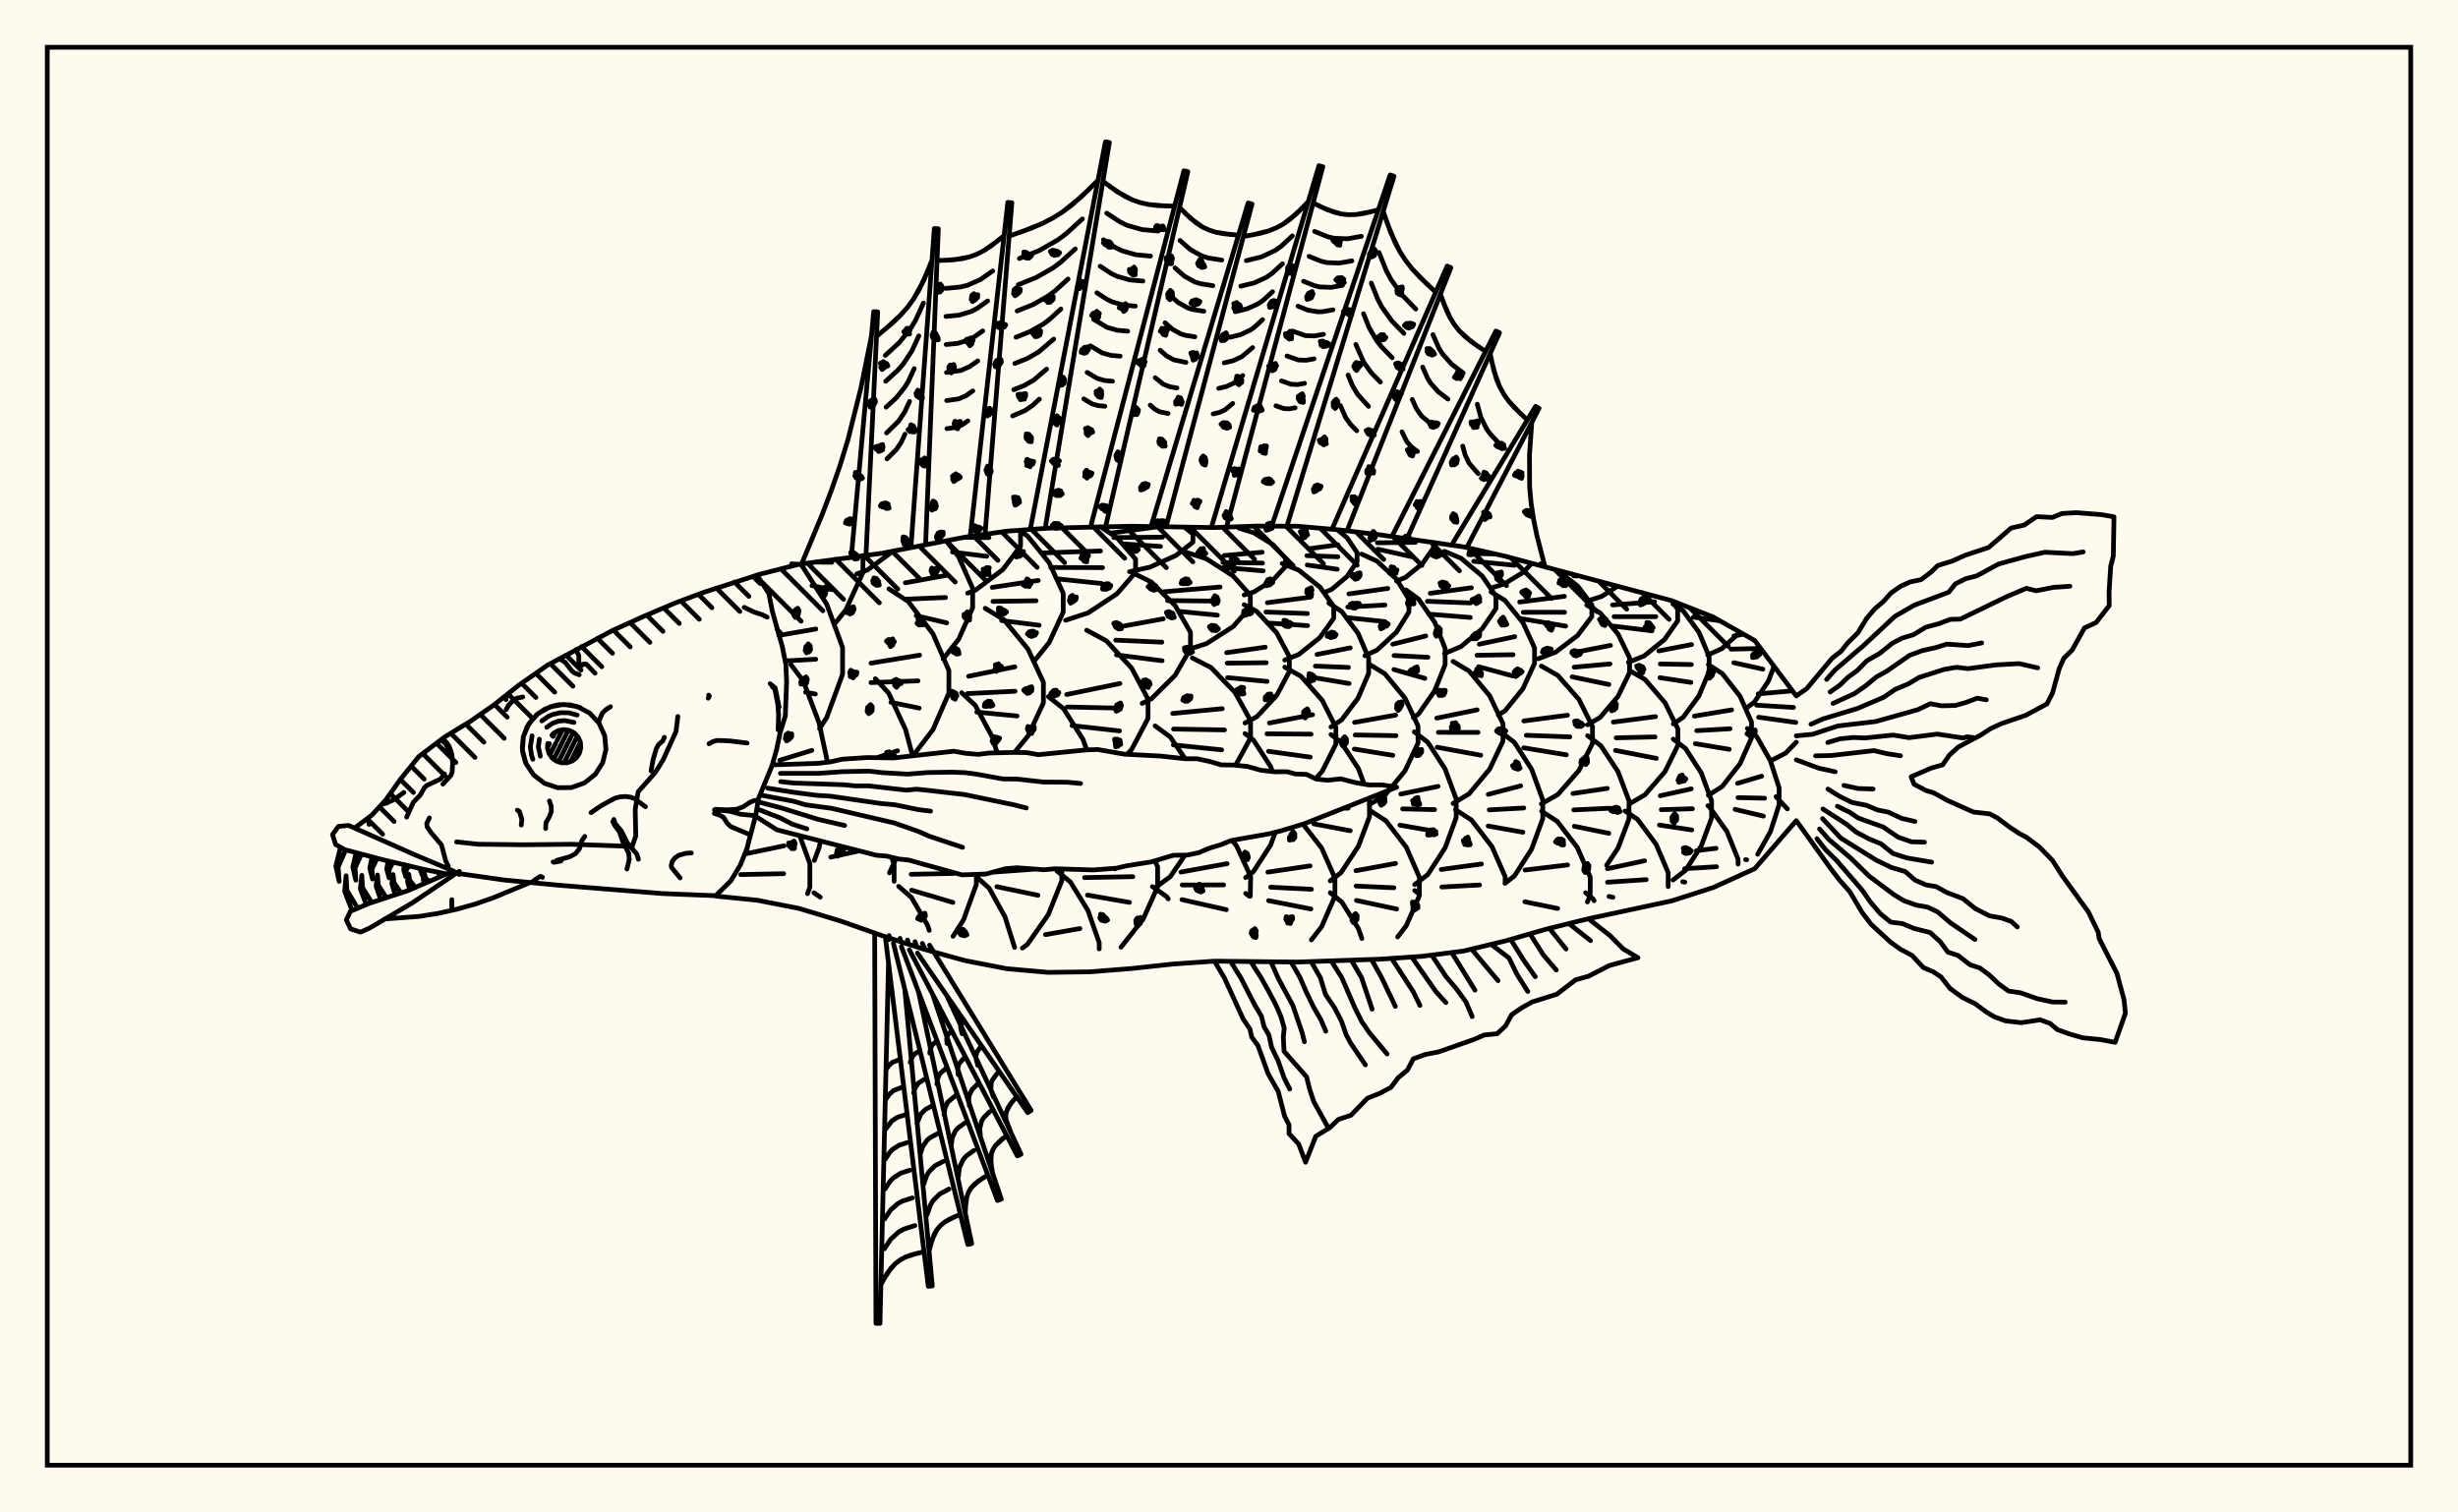 <svg xmlns="http://www.w3.org/2000/svg" width="520" height="320"><rect x="0" y="0" width="520" height="320" fill="floralwhite"/><rect x="10" y="10" width="500" height="300" stroke="black" stroke-width="1" fill="none"/><path stroke="black" stroke-width="1" fill="none" stroke-linecap="round" stroke-linejoin="round" d="
M 160.17 121.64 168.99 119.4 186.58 117.06 204.16 113.65 212.95 112.39 221.75 111.75 239.33 111.34 256.92 111.62 265.71 111.31 274.5 111.34 283.29 112.11 292.09 113.18 309.67 115.71 318.46 117.69 353.63 127.08 362.43 130.54 371.22 135.52 380.01 147.24 
M 380.01 173.63 371.22 183.8 362.43 187.79 353.63 190.61 336.05 194.38 327.26 196.55 318.46 199.08 309.67 201.21 300.88 202.33 292.09 202.93 274.5 203.55 256.92 203.36 248.12 203.97 239.33 204.92 230.54 205.62 221.75 205.73 212.95 204.95 204.16 203.24 195.37 200.81 186.58 197.95 177.78 194.85 168.99 192.19 160.2 190.47 151.42 189.59 
M 157.94 180.09 158.41 177.9 
M 170.97 181.74 169.18 176.81 
M 160.14 180.15 165.87 178.95 
M 172.27 182.05 173.28 179.36 173.59 177.95 
M 175.06 161.27 173.28 152.97 169.94 144.08 167.32 140.61 
M 164.97 160.85 171.74 158.77 
M 173.38 154.16 174.89 151.82 178.25 142.65 178.25 136.98 174.89 127.82 169.69 119.73 169.23 119.37 
M 164.76 134.44 172.59 133.08 
M 166.1 139.84 172.57 139.48 
M 170.43 146.45 172.49 146.84 
M 189.16 186.45 189.16 182.9 188.63 181.39 
M 175.76 181.35 181.72 180.04 
M 176.85 131.66 178.93 129.06 182.56 121.12 182.56 117.56 
M 172.43 118.92 175.98 118.97 
M 171.78 123.91 175.96 124.75 
M 188.17 184.69 189.59 181.62 
M 193.04 159.87 191.58 154.37 187.99 146.63 185.18 143.6 
M 185.62 160.28 189.87 158.84 
M 181.26 121.43 183.53 120.59 188.95 116.6 
M 193.18 159.85 197.37 154.38 200.74 146.64 200.74 141.85 197.37 134.1 192.14 127.26 188.05 124.59 
M 184.27 140.31 194.55 138.62 
M 184.26 144.42 186.45 144.34 
M 186.47 144.34 194.21 144.05 
M 188.48 148.59 194.45 149.82 
M 205.51 189.99 206.55 187.13 206.55 185.06 
M 192.76 184.98 201.83 184.8 
M 199.53 139.42 202.82 135.22 205.77 128.58 205.77 124.47 202.82 117.83 200.16 114.43 
M 191.53 123.31 200.52 121.67 
M 191.56 126.78 200.03 126.42 
M 193.82 130.26 200.28 131.78 
M 210.95 159.28 209.93 155.94 206.29 149.2 203.44 146.57 
M 210.83 190.76 209.26 187.92 206.65 185.57 
M 204.72 125.49 206.33 124.89 212.15 120.51 215.9 115.55 215.9 112.48 215.69 112.2 
M 203.97 113.69 209.21 113.74 
M 201.51 116.8 208.75 117.7 
M 214.61 159.2 217.47 155.72 220.74 148.7 220.74 144.35 217.47 137.33 212.38 131.12 208.42 128.7 
M 204.92 143.08 214.69 141.09 
M 204.67 146.75 214.74 146.25 
M 206.64 150.66 215.16 151.49 
M 222.52 191.62 224.63 186.35 224.63 183.82 
M 210.15 184.52 218.78 183.9 
M 210.89 187.6 219.58 189.42 
M 218.91 139.72 221.96 135.94 224.93 129.5 224.93 125.52 221.96 119.07 217.37 113.39 215.47 112.21 
M 209.92 124.28 219.64 122.81 
M 210.06 127.24 219.19 127.11 
M 211.91 131.3 219.83 132.28 
M 229.91 158.66 229.12 156.45 225 149.93 221.79 147.39 
M 229.47 191.52 226.44 186.59 223.6 184.28 
M 225.43 131.24 230.2 129.67 236.29 125.65 240.23 121.11 240.23 118.29 236.29 113.75 232.77 111.43 
M 220.68 116.99 232.82 116.57 
M 222.28 120.06 233.25 120.1 
M 223.86 122.49 233.08 123.46 
M 238.46 159.58 239.42 158.54 242.87 151.99 242.87 147.93 239.42 141.38 234.07 135.59 229.89 133.34 
M 225.67 146.94 236.92 144.62 
M 225.77 149.58 236.42 149.82 
M 226.8 153.52 236.83 154.64 
M 243.61 190.5 244.9 187.63 244.9 183.4 244.33 182.13 
M 229.44 185.68 239.65 185.48 
M 230.05 189.38 238.87 190.91 
M 238.96 120.96 243.28 119.99 248.81 117.51 252.37 114.71 252.37 112.97 250.56 111.54 
M 234.98 112.79 244.96 111.45 
M 235.64 113.74 245.92 113.65 
M 237.7 115.08 245.51 115.61 
M 241.63 148.82 243.57 147.86 248.6 142.88 251.85 137.25 251.85 133.76 248.6 128.12 243.57 123.15 239.64 121.2 
M 236.08 132.76 246.09 130.93 
M 236.04 135.44 245.8 135.87 
M 236.2 138.56 245.85 139.8 
M 244.37 187.83 247.56 185.5 250.7 180.91 
M 250.72 160.53 247.56 155.91 244.37 153.58 
M 247.15 190.18 246.84 189.73 243.8 187.58 
M 250.83 137.59 255.23 136.18 260.87 132.57 264.51 128.47 264.51 125.94 260.87 121.85 255.23 118.23 250.83 116.82 
M 246.26 125.2 258.11 124.2 
M 246.99 127.07 257.5 127.18 
M 249.31 129.34 257.54 130.15 
M 261.39 161.91 264.56 156.14 264.56 152.46 261.28 146.51 256.21 141.25 252.24 139.2 
M 248.09 150.95 258.57 149.94 
M 248.27 154.25 259.05 154.43 
M 248.23 157.6 258.45 158.65 
M 264.5 189.62 264.58 185.45 261.61 178.99 260.65 177.81 
M 249.84 184.51 259.6 182.73 
M 250.1 187.24 258.87 187.23 
M 263.21 125.88 265.26 125.24 269.32 122.72 271.94 119.87 271.94 118.1 269.32 115.25 265.26 112.73 262.08 111.74 
M 258.98 117.54 267.01 116.84 
M 258.71 119.02 267.08 119.13 
M 258.89 120.06 267.23 120.78 
M 263.38 152.98 265.89 151.64 270.07 147.16 272.77 142.08 272.77 138.94 270.07 133.86 265.89 129.38 263.21 127.94 
M 259.51 138.09 267.67 136.93 
M 259.62 140.31 267.86 140.22 
M 259.71 143.37 268.05 144.17 
M 263.52 185.68 265.17 184.41 268.8 178.8 269.8 176.09 
M 269.19 163.24 268.8 162.18 265.17 156.58 263.38 155.2 
M 264.3 189.62 263.52 189.03 
M 271.8 139.66 274.76 138.47 279.25 134.88 282.15 130.81 282.15 128.29 279.25 124.23 274.76 120.63 271.26 119.23 
M 268.11 127.52 277.26 126.34 
M 267.81 129.49 276.58 129.81 
M 268.1 131.81 276.63 132.37 
M 278.31 164.77 279.72 163.18 282.61 157.44 282.61 153.89 279.72 148.16 275.23 143.09 271.8 141.15 
M 268.56 152.97 277.68 151.21 
M 268.03 155.26 277.36 155.33 
M 268.36 158.96 277.18 160.19 
M 282.41 189.61 282.41 185.79 279.61 179.44 275.66 174.37 
M 268.22 184.52 277.15 183.2 
M 268.8 187.71 277.44 188.15 
M 280.2 125.35 281.73 124.7 284.99 121.95 287.09 118.84 287.09 116.91 284.99 113.8 282.96 112.08 
M 277.07 116.08 283.06 115.26 
M 276.48 117.56 283.04 117.8 
M 276.56 119.54 282.89 120.44 
M 281.57 153.81 283.84 152.3 287.31 147.69 289.55 142.46 289.55 139.23 287.31 134 283.84 129.39 281.12 127.59 
M 278.62 138.47 285.66 137.07 
M 278.27 140.93 285.27 141.21 
M 278.12 143.39 285.4 144.61 
M 281.41 186.37 283.69 184.64 287.36 179.07 289.73 172.77 289.71 168.83 
M 288.61 165.91 287.36 162.58 283.69 157.01 281.57 155.41 
M 284.23 171 285.22 170.99 
M 277.93 174.31 285.66 175.77 
M 282.32 189.61 281.41 188.88 
M 288.75 138.73 291.29 137.56 295.41 133.76 298.07 129.47 298.07 126.81 295.41 122.51 291.29 118.71 288.06 117.23 
M 285.36 125.66 293.59 124.5 
M 285.13 128.43 293 128.01 
M 285.26 130.7 293.01 131.52 
M 289.64 170.28 292.97 168.26 293.85 167.19 
M 294.51 166.4 297.24 163.08 299.99 157.22 299.99 153.59 297.24 147.72 292.97 142.55 289.64 140.52 
M 286.56 152.84 295.25 151.3 
M 286.7 155.5 295.32 155.65 
M 286.51 158.48 294.66 159.81 
M 300.28 189.16 300.28 185.59 297.51 179.26 293.2 173.66 289.84 171.48 
M 286.85 184.22 295.24 182.68 
M 286.89 187.47 294.88 187.83 
M 295.44 122.93 297.33 122.17 300.93 119.25 303.25 115.95 303.25 114.74 
M 291.39 114.84 299.46 114.75 
M 291.51 116.2 298.8 117.82 
M 299 151.85 300.09 151.07 303.51 146.17 305.72 140.61 305.72 137.18 303.51 131.63 300.09 126.73 297.42 124.81 
M 294.64 136.3 301.62 134.55 
M 294.91 138.69 302.08 139.07 
M 294.88 141.65 301.45 143.53 
M 299.29 187.16 302.06 185.03 305.71 179.39 308.06 173.01 308.06 169.06 305.71 162.68 302.06 157.05 299.21 154.85 
M 296.34 168.01 304.22 166.38 
M 296.73 171.14 303.5 171.3 
M 296.16 174.58 303.76 175.92 
M 300.23 189.17 299.29 188.42 
M 305.58 138.27 309.08 136.8 313.57 133.03 316.47 128.77 316.47 126.13 313.57 121.87 309.08 118.11 305.58 116.64 
M 302.58 125.53 311.29 124.36 
M 301.96 127.22 311.09 127.57 
M 302.27 129.93 311.05 130.64 
M 307.4 169.99 310.8 167.95 315.15 162.72 317.96 156.8 317.96 153.13 315.15 147.21 310.8 141.98 307.4 139.94 
M 303.95 151.94 312.49 150.19 
M 304.3 154.95 312.68 154.96 
M 304.04 158.1 313.26 159.79 
M 318.42 186.88 318.42 185.48 315.63 179.12 311.3 173.5 307.91 171.31 
M 304.9 183.96 313.41 182.8 
M 305.03 187.67 313 187.24 
M 315.43 124.41 318.18 123.57 322.33 121.03 324.03 119.2 
M 312.19 117.11 316.38 117.22 
M 311.77 118.75 320.44 119.6 
M 316.96 151.27 318.39 150.39 322.19 145.69 324.64 140.36 324.64 137.07 322.19 131.75 318.39 127.05 315.43 125.22 
M 312.95 136.3 320.45 134.7 
M 312.47 138.64 320.1 138.52 
M 312.82 141.06 320.02 143.01 
M 318.38 186.89 320.39 185.32 324.03 179.64 326.38 173.2 326.38 169.22 324.03 162.78 320.39 157.09 317.54 154.87 
M 314.85 168.07 321.7 166.27 
M 315.06 171.35 322.36 170.95 
M 314.83 174.77 322.17 176.08 
M 325.44 139.37 329.08 137.99 333.75 134.45 336.76 130.45 336.76 127.97 333.75 123.97 329.39 120.66 
M 321.5 127.38 330.96 126.17 
M 322.24 129.55 330.99 129.54 
M 321.61 130.86 331.23 132.47 
M 326.08 170.09 329.56 168.11 334.02 163.03 336.9 157.28 336.9 153.72 334.02 147.97 329.56 142.9 326.08 140.92 
M 322.38 152.54 331.6 151.32 
M 322.9 155.57 332.11 155.91 
M 322.35 158.22 331.37 159.7 
M 335.59 183.67 333.69 179.31 329.45 173.79 326.14 171.63 
M 322.63 184.08 331.62 183 
M 335.86 127.14 338.84 126.19 342.24 124.01 
M 332.91 121.85 333.74 121.85 
M 335.87 153.35 338.5 151.8 342.29 147.35 344.74 142.3 344.74 139.17 342.29 134.12 338.5 129.67 335.68 128.02 
M 332.52 138.16 340.71 136.55 
M 333.02 141.16 340.6 140.47 
M 332.59 143.2 340.37 144.82 
M 339.89 183.07 342.29 179.45 344.62 173.26 344.62 169.43 342.29 163.24 338.67 157.78 335.87 155.66 
M 332.75 167.89 340.02 166.81 
M 332.93 171.36 340.62 171 
M 333.06 174.82 340.35 176.31 
M 344.49 140.13 347.85 138.77 352.15 135.29 354.92 131.35 354.92 128.9 353.63 127.08 
M 341.13 128 350.03 127.32 
M 341.47 130.47 350.28 130.47 
M 341.09 132.44 349.49 133.47 
M 344.69 170.08 348 168.16 352.24 163.25 354.97 157.68 354.97 154.24 352.24 148.67 348 143.76 344.69 141.84 
M 341.3 152.78 350.23 151.62 
M 341.91 156.11 350.13 155.91 
M 341.77 158.77 350.4 160.45 
M 351.54 181.4 350.36 178.64 346.41 173.34 343.79 171.59 
M 353.99 153.17 356.08 151.76 359.42 147.22 361.57 142.09 361.57 138.91 359.42 133.77 356.08 129.24 353.92 127.78 
M 350.92 137.72 357.86 136.37 
M 351.23 140.48 357.82 140.6 
M 351.17 143.38 357.72 144.38 
M 359.34 179.86 359.92 178.97 362.09 173.08 362.09 169.43 359.92 163.55 356.56 158.35 353.99 156.37 
M 351.24 168.36 357.79 166.91 
M 351.45 171.31 358.04 171.11 
M 351.06 174.56 357.9 175.6 
M 361.27 138.59 364.26 137.24 368.11 133.75 
M 358.26 130.57 363.85 131.34 
M 361.41 168.26 364.35 166.39 368.11 161.58 370.54 156.13 370.54 152.76 368.11 147.31 364.35 142.5 361.41 140.62 
M 358.46 151.51 366.33 150.2 
M 358.96 154.59 365.99 154.19 
M 358.66 157.34 365.82 158.54 
M 366.2 178.07 365.32 175.91 361.63 170.7 361.31 170.47 
M 369.61 149.7 371.13 148.56 374.1 144.13 375.31 140.97 
M 366.82 134.55 368.86 134.18 
M 366.2 137.35 372.35 137.2 
M 366.79 140.21 372.95 141.58 
M 375.41 173.28 376.38 170.25 376.38 166.7 374.53 160.95 371.66 155.88 369.67 154.12 
M 367.59 165.73 372.69 164.22 
M 367.68 168.76 373.31 168.88 
M 367.06 171.24 373.06 172.67 
M 374.69 160.92 377.75 159.35 380.01 157.03 
M 371.96 146.8 379.2 146.17 
M 371.61 149.2 379.42 149.68 
M 372.04 151.75 379.91 152.85 
M 378.13 171.15 375.72 168.56 
M 170.83 189.07 171.33 187.7 171.33 182.74 170.97 181.74 
M 157.65 180.66 160.14 180.15 
M 156.71 185.04 165.79 184.85 
M 173.52 189.82 172.18 188.89 
M 196.59 196.85 196.24 195.79 192.81 189.86 190.12 187.54 
M 188.95 116.6 188.95 116.6 
M 201.61 198.11 203.84 194.62 205.51 189.99 
M 192.85 188.34 201.6 190.93 
M 214.65 200.46 212.6 193.95 210.83 190.76 
M 203.97 113.69 203.97 113.69 
M 216.28 200.59 217.33 199.84 221.77 193.51 222.52 191.62 
M 232.54 200.76 232.54 199.45 230.15 192.62 229.47 191.52 
M 221.17 197.75 228.46 196.46 
M 237.15 200.41 241.84 194.46 243.61 190.5 
M 238.87 190.91 238.94 190.92 
M 244.96 111.45 244.96 111.45 
M 250.05 190.34 259.44 192.47 
M 277.42 198.86 279.61 196.05 282.41 189.61 
M 268.37 190.55 277.32 192.32 
M 288.11 198.57 287.37 196.46 283.87 190.86 282.32 189.61 
M 295.67 198.24 297.51 195.85 300.28 189.51 300.28 189.16 
M 286.96 190.51 295.47 192.33 
M 335.82 190.83 336.42 189.44 336.42 185.57 335.59 183.67 
M 322.59 190.79 329.53 192.22 
M 337.24 190.57 336.99 190.15 335.44 188.88 
M 353.63 127.08 353.63 127.08 
M 352.91 187.58 352.91 184.63 351.54 181.4 
M 340.07 183.8 347.92 182.12 
M 340.08 186.66 348.26 186.11 
M 340.37 189.67 341.23 189.84 
M 353.93 186.19 356.56 184.16 359.34 179.86 
M 367.7 182.81 367.7 181.81 366.2 178.07 
M 358.9 179.98 363.04 179.48 
M 356.38 183.8 363.14 183.38 
M 355.98 186.56 356.42 186.64 
M 371.85 180.74 374.53 175.99 375.41 173.28 
M 369.28 181.88 369.52 181.91 
M 167.46 119.29 169 119.4 
M 180.12 117.57 184.83 65.93 185.68 65.99 183.2 117.48 
M 192.73 115.49 197.66 48.35 198.51 48.4 195.81 115.27 
M 205.3 113.12 213.21 42.82 214.06 42.9 208.39 113.05 
M 218.03 111.64 233.86 30 234.69 30.15 221.11 111.8 
M 230.82 111.07 250.46 36.13 251.29 36.33 233.89 111.42 
M 243.61 111.04 264.05 42.94 264.87 43.17 246.67 111.49 
M 256.39 111.17 279.03 35.05 279.85 35.28 259.47 111.53 
M 269.18 110.86 294.09 37.02 294.9 37.28 272.25 111.33 
M 281.98 111.53 306.15 56.3 306.94 56.63 284.97 112.32 
M 294.69 113.07 316.46 70.04 317.23 70.41 297.66 113.95 
M 307.39 114.82 324.86 85.97 325.6 86.39 310.3 115.86 
M 325.96 119.26 327.26 120.08 
M 169.58 119.32 173.87 109.02 175.88 103.76 177.72 98.45 179.37 93.08 182.11 82.16 184.36 71.1 
M 185.43 71.17 188.92 68.24 190.53 66.67 192 65 193.3 63.21 195.44 59.29 197.16 55.06 
M 198.23 55.13 201.77 54.98 205.12 54.35 206.7 53.77 208.21 52.99 209.65 52.05 212.42 49.85 
M 213.49 49.95 218.24 48.26 220.53 47.27 222.73 46.13 224.82 44.82 228.68 41.71 232.27 38.16 
M 233.33 38.35 236.34 40.56 239.52 42.28 241.2 42.86 242.95 43.26 244.76 43.49 248.49 43.62 
M 249.54 43.88 251.84 46.18 254.36 48.01 255.75 48.66 257.22 49.13 258.77 49.44 262 49.75 
M 263.04 50.04 266.61 49.37 268.31 48.88 269.93 48.24 271.46 47.42 274.23 45.27 276.77 42.66 
M 277.8 42.95 280.75 44.36 283.76 45.27 285.29 45.43 286.85 45.39 288.42 45.17 291.6 44.4 
M 292.62 44.73 294.17 49.12 296.15 53.24 297.39 55.14 298.79 56.93 300.35 58.62 303.74 61.82 
M 304.73 62.24 305.99 65.61 306.75 67.19 307.66 68.66 308.72 70 311.3 72.33 314.28 74.35 
M 315.25 74.81 316.04 78.47 317.28 81.87 318.15 83.43 319.2 84.9 320.41 86.27 323.11 88.86 
M 324.05 89.38 323.57 96.24 323.6 103.05 323.91 106.43 324.42 109.79 325.1 113.13 326.8 119.79 
M 187.2 69.72 190.53 66.67 192 65 193.3 63.21 194.44 61.3 196.33 57.2 
M 187.29 75.2 190.23 72.5 192.68 69.44 193.69 67.76 195.35 64.13 
M 187.38 80.67 189.93 78.33 191.06 77.05 192.93 74.21 194.38 71.06 
M 187.47 86.14 189.63 84.15 191.43 81.91 192.17 80.66 193.4 78 
M 187.56 91.61 190.11 89.09 191.42 87.12 192.42 84.93 
M 187.64 97.08 189.64 95.11 190.66 93.57 191.45 91.86 
M 200.01 55.09 203.48 54.75 205.12 54.35 206.7 53.77 208.21 52.99 211.05 50.98 
M 200.07 61.02 203.18 60.72 204.67 60.36 207.44 59.13 210 57.33 
M 200.12 66.95 202.89 66.68 205.47 65.9 206.67 65.28 208.95 63.67 
M 200.17 72.89 202.6 72.65 204.85 71.96 205.91 71.42 207.9 70.01 
M 200.23 78.82 203.29 78.38 205.14 77.56 206.85 76.36 
M 200.28 84.75 202.83 84.39 204.38 83.71 205.8 82.7 
M 200.33 90.69 202.38 90.39 203.61 89.85 204.75 89.05 
M 215.89 49.14 220.53 47.27 222.73 46.13 224.82 44.82 226.8 43.34 230.5 39.96 
M 215.65 54.69 219.89 52.99 223.8 50.75 225.6 49.4 228.98 46.32 
M 215.41 60.24 219.25 58.7 222.78 56.68 224.41 55.46 227.47 52.67 
M 215.18 65.79 218.6 64.42 221.76 62.61 223.22 61.52 225.95 59.03 
M 214.94 71.35 217.96 70.13 220.75 68.54 222.03 67.58 224.44 65.38 
M 214.7 76.9 217.32 75.85 219.73 74.47 222.92 71.74 
M 214.47 82.45 216.68 81.57 218.71 80.4 221.41 78.09 
M 214.23 88 216.88 86.84 218.46 85.76 219.89 84.45 
M 234.82 39.49 237.9 41.5 239.52 42.28 241.2 42.86 242.95 43.26 246.62 43.59 
M 234.13 45.1 236.97 46.96 238.46 47.68 241.63 48.58 245.01 48.88 
M 233.44 50.72 236.04 52.42 237.4 53.07 240.31 53.9 243.4 54.18 
M 232.75 56.33 235.11 57.88 236.35 58.47 238.98 59.22 241.79 59.47 
M 232.05 61.95 234.17 63.33 235.29 63.87 237.66 64.54 240.18 64.77 
M 231.36 67.56 234.23 69.27 236.33 69.87 238.57 70.07 
M 230.67 73.17 233.17 74.66 235.01 75.19 236.96 75.36 
M 229.98 78.79 232.12 80.06 233.68 80.51 235.35 80.66 
M 229.29 84.4 231.06 85.46 232.36 85.83 233.74 85.95 
M 250.67 45.06 253.06 47.17 254.36 48.01 255.75 48.66 257.22 49.13 260.37 49.63 
M 249.63 50.87 251.81 52.8 254.26 54.15 255.6 54.58 258.47 55.03 
M 248.58 56.68 250.55 58.42 252.76 59.65 253.98 60.03 256.58 60.44 
M 247.53 62.49 249.29 64.04 251.27 65.14 252.36 65.49 254.68 65.85 
M 246.48 68.29 248.04 69.67 249.78 70.63 250.74 70.94 252.78 71.26 
M 245.43 74.1 246.78 75.29 248.29 76.13 250.89 76.67 
M 244.39 79.91 246.14 81.31 247.5 81.84 248.99 82.08 
M 243.34 85.72 244.26 86.54 245.31 87.12 247.1 87.49 
M 264.84 49.74 268.31 48.88 269.93 48.24 271.46 47.42 272.89 46.42 275.52 44 
M 263.67 55.14 266.84 54.36 269.71 53.03 271.02 52.12 273.41 49.9 
M 262.5 60.55 265.37 59.84 267.96 58.64 269.14 57.81 271.31 55.81 
M 261.33 65.95 263.89 65.32 266.21 64.25 267.27 63.51 269.21 61.72 
M 260.16 71.36 262.42 70.81 264.47 69.86 265.4 69.21 267.1 67.63 
M 258.99 76.77 260.95 76.29 262.72 75.46 265 73.54 
M 257.82 82.17 259.47 81.77 260.97 81.07 262.9 79.45 
M 256.65 87.58 258 87.25 259.22 86.68 260.79 85.35 
M 279.27 43.69 282.25 44.9 283.76 45.27 285.29 45.43 286.85 45.39 290 44.82 
M 278.11 48.96 280.85 50.08 282.24 50.41 285.09 50.52 288 50 
M 276.94 54.24 279.45 55.26 280.72 55.56 283.33 55.66 286 55.19 
M 275.77 59.51 278.05 60.43 279.21 60.71 281.57 60.8 284 60.37 
M 274.6 64.78 276.65 65.61 278.75 65.97 279.82 65.94 281.99 65.55 
M 273.43 70.05 276.17 71.01 278.06 71.08 279.99 70.73 
M 272.27 75.32 274.66 76.16 276.3 76.22 277.99 75.92 
M 271.1 80.59 273.14 81.3 274.55 81.36 275.99 81.1 
M 269.93 85.86 271.62 86.45 272.79 86.5 273.98 86.28 
M 293.37 46.95 295.09 51.23 296.15 53.24 297.39 55.14 298.79 56.93 302.01 60.24 
M 291.73 53.42 293.28 57.28 294.24 59.09 296.62 62.41 299.51 65.39 
M 290.1 59.9 291.48 63.33 292.33 64.94 294.44 67.89 297.01 70.54 
M 288.46 66.38 289.67 69.38 291.28 72.12 292.26 73.37 294.52 75.69 
M 286.83 72.86 288.5 76.64 290.08 78.85 292.02 80.84 
M 285.19 79.34 286.06 81.48 287.21 83.43 289.52 85.98 
M 283.56 85.81 284.67 88.33 285.73 89.81 287.02 91.13 
M 305.33 63.94 306.75 67.19 307.66 68.66 308.72 70 309.94 71.22 312.76 73.36 
M 303.15 70.8 304.37 73.59 305.15 74.86 307.11 77.06 309.54 78.9 
M 300.97 77.66 301.99 79.99 302.64 81.05 304.28 82.9 306.32 84.44 
M 298.78 84.52 299.61 86.4 300.75 88.03 303.09 89.98 
M 296.6 91.37 297.62 93.45 298.63 94.58 299.87 95.52 
M 315.62 76.66 316.58 80.21 317.28 81.87 318.15 83.43 319.2 84.9 321.73 87.58 
M 312.53 85.52 313.27 88.25 314.48 90.72 315.28 91.84 317.22 93.9 
M 309.45 94.39 309.96 96.28 310.8 98 312.71 100.21 
M 163.38 161.83 173.13 161.5 175.63 161.2 178.19 160.63 183.41 160.28 189.1 160.36 201.78 158.94 204.22 159.37 206.92 159.61 209.27 159.32 214.32 159.2 217.19 159.23 219.67 159.67 229.85 158.66 232.23 158.58 237.83 159.56 245.55 159.97 250.81 160.54 253.23 160.53 256.04 161.14 258.33 161.83 261.02 161.87 263.86 162.16 266.8 162.98 269.62 163.29 272.3 163.28 274.04 163.76 276.37 163.83 278.41 164.82 280.85 165.09 283.64 164.78 286.75 165.59 289.56 166.07 292.41 166.07 295.48 166.55 275.87 174.31 271.03 175.78 268.5 176.41 260.46 177.84 258.21 178.74 255.8 179.47 253.68 180.38 251.19 180.91 248.22 180.96 243.56 182.35 238.35 183.18 236.18 183.69 231.33 184.06 223.23 183.81 220.82 184.02 215.13 183.59 212.71 183.8 208.56 184.93 203.47 185.1 192.25 181.97 190.09 181.74 187.54 181.12 185.44 180.96 164.36 175.57 159.82 172.68 
M 165.1 163.63 173.06 163.63 178.18 163.27 183.78 163.15 186.59 163.47 191.99 163.79 196.26 163.45 201.49 163.37 204.2 163.48 206.44 163.77 212.12 164.8 215.27 164.84 220.7 165.46 225.77 165.5 228.6 165.77 
M 165.15 165.37 167.89 165.67 178.42 166.03 180.95 166.28 183.74 166.27 191.72 167.18 193.85 166.97 196.15 167.2 204.04 168.11 214.56 170.29 217.12 170.95 
M 162.38 166.75 168 167.65 172.84 168.28 175.72 168.46 186.34 170 189.3 170.27 194.3 171.3 196.86 171.62 
M 160.78 168.19 168.05 169.56 170.38 170.27 175.92 171.02 189.22 174.13 194.26 175.9 196.63 176.94 203.64 179.28 
M 160.35 169.65 165.26 170.93 173.02 173.34 178.69 174.65 
M 160.1 171.13 165.01 173.02 167.63 174.38 170.7 175.37 
M 196.65 199.98 218.14 234.94 217.42 235.41 194.09 201.65 
M 195.12 199.6 195.62 200.65 
M 200.27 210.59 216 244.2 215.23 244.58 192.38 200.97 
M 193.57 199.24 193.9 200.21 
M 197.3 210.37 211.83 253.71 211.02 254 190.69 200.27 
M 192 198.89 192.18 199.74 
M 194.33 209.9 205.57 263.12 204.74 263.31 189.01 199.57 
M 190.41 198.54 190.48 199.24 
M 191.41 209.28 197.23 272.07 196.38 272.16 187.37 198.86 
M 188.11 197.96 188.09 198.79 
M 187.97 203.8 186.16 280 185.31 279.99 185.04 197.93 
M 215.09 232.03 213.74 233.58 212.91 235.21 212.77 236.06 212.84 236.95 213.91 239.74 
M 212.95 240.22 210.58 242.39 210.06 243.22 209.73 244.11 209.63 246.1 210 248.26 
M 208.99 248.62 206.99 249.86 205.42 251.36 204.89 252.25 204.54 253.25 204.33 254.34 204.21 256.69 
M 203.17 256.93 200.86 257.95 199.84 258.57 198.95 259.31 198.21 260.17 197.18 262.28 196.55 264.72 
M 195.48 264.83 192.79 265.51 191.54 265.98 190.41 266.59 189.39 267.37 187.72 269.37 186.36 271.79 
M 214.38 232.8 213.24 234.38 212.91 235.21 212.77 236.06 212.84 236.95 213.46 238.8 
M 210.91 227.16 209.97 228.46 209.69 229.14 209.64 230.58 210.16 232.1 
M 207.44 221.51 206.7 222.54 206.4 223.63 206.85 225.41 
M 203.97 215.87 203.43 216.62 203.21 217.42 203.54 218.72 
M 212.07 240.91 210.58 242.39 210.06 243.22 209.73 244.11 209.6 245.07 209.78 247.17 
M 209.39 235.19 208.11 236.46 207.67 237.17 207.27 238.77 207.42 240.57 
M 206.72 229.46 205.64 230.53 205.03 231.77 204.93 232.46 205.07 233.97 
M 204.04 223.74 202.87 225.07 202.6 226.15 202.71 227.37 
M 201.36 218.01 200.47 219.03 200.27 219.84 200.35 220.77 
M 207.96 249.22 206.13 250.56 205.42 251.36 204.89 252.25 204.54 253.25 204.24 255.5 
M 206.02 243.42 204.4 244.6 203.78 245.31 202.99 246.98 202.73 248.97 
M 204.08 237.62 202.67 238.65 202.13 239.25 201.45 240.71 201.23 242.43 
M 202.13 231.82 200.49 233.2 199.91 234.44 199.72 235.9 
M 200.19 226.02 198.84 227.15 198.37 228.16 198.21 229.36 
M 198.25 220.21 197.2 221.1 196.83 221.89 196.7 222.83 
M 201.99 257.42 199.84 258.57 198.95 259.31 198.21 260.17 197.63 261.17 196.84 263.48 
M 200.76 251.58 198.82 252.61 197.36 254.05 196.84 254.95 196.12 257.03 
M 199.53 245.73 197.81 246.65 196.51 247.93 196.04 248.73 195.41 250.57 
M 198.3 239.88 196.79 240.69 196.17 241.2 195.25 242.51 194.7 244.12 
M 197.07 234.04 195.78 234.73 194.81 235.69 193.98 237.67 
M 195.84 228.19 194.32 229.14 193.66 230.07 193.27 231.22 
M 194.61 222.35 193.75 222.81 193.1 223.45 192.56 224.77 
M 194.11 265.14 191.54 265.98 190.41 266.59 189.39 267.37 188.5 268.3 187.02 270.56 
M 193.55 259.3 191.21 260.06 190.17 260.62 188.44 262.18 187.08 264.24 
M 193 253.45 190.88 254.14 189.94 254.65 188.37 256.05 187.14 257.91 
M 192.44 247.6 190.54 248.22 188.96 249.24 188.3 249.93 187.21 251.59 
M 191.88 241.76 190.21 242.3 188.81 243.2 188.23 243.81 187.27 245.27 
M 191.32 235.91 189.88 236.38 188.67 237.16 187.33 238.95 
M 190.76 230.06 189 230.75 188.1 231.56 187.39 232.63 
M 190.21 224.22 188.77 224.78 188.03 225.44 187.46 226.31 
M 336.05 194.38 340.59 197.94 343.37 200.75 346.52 202.63 340.48 204.28 336.05 206.55 333.34 207.3 329.35 210.36 324.13 211.99 321.87 213.26 319.78 214.71 318.53 217.03 316.74 218.71 313.99 218.98 311.86 219.91 304.35 222.56 301.53 223.1 299 224.02 297.76 226.38 295.79 228.02 294.24 230.08 291.87 231.33 289.29 232.36 285.78 235.98 283.13 236.85 281.36 238.56 278.36 240.41 276.2 245.9 274.74 242.05 272.71 239.87 272.69 237.97 271.76 236.15 270.42 230.95 268.25 227.12 266.12 221.22 264.8 219.41 264.44 217.76 262.96 215.52 259.03 206.9 256.92 203.36 
M 331.91 195.4 336.47 199 
M 327.78 196.42 331.3 200.79 
M 323.68 197.58 326.45 201.97 329.24 205.24 
M 319.59 198.76 322.29 203.09 324.79 206.65 
M 315.46 199.81 319.23 202.68 320.87 206.07 323.21 209.77 
M 311.32 200.81 316.92 207.49 
M 307.12 201.54 312.04 209.5 
M 302.89 202.08 305.88 206.58 308.22 209.35 310.16 212.04 311.45 215.08 
M 298.65 202.48 303.76 209.78 305.88 212.12 
M 294.4 202.77 298.99 209.84 300.4 212.73 
M 290.15 203.01 292.21 206.69 295.19 212.92 
M 285.89 203.17 288.04 206.83 290.28 213.53 
M 281.64 203.32 283.87 206.87 286.71 213.41 288.12 216.2 289.71 218.51 293.44 223 
M 277.38 203.46 279.32 206.83 280.42 210.41 282.31 213.18 283.82 216.12 284.79 218.94 285.71 220.66 288.85 225.3 
M 273.12 203.53 275 206.78 276.35 209.89 277.88 213.05 279.49 215.86 280.47 218.17 
M 268.86 203.48 270.48 207.12 273.5 212.71 275.49 218.54 275.95 220.41 
M 264.6 203.44 266.77 206.84 268.33 209.62 269.93 212.64 271.01 215.16 271.69 217.53 271.49 219.37 271.64 222.42 276.41 227.84 277.09 230.56 277.94 233.1 280.81 238.28 
M 260.34 203.4 262.52 206.92 265.46 212.64 266.88 215.05 267.41 217.22 268.44 218.98 269.04 221.66 270.37 224.38 271.66 228.06 272.85 230.43 
M 380.01 147.24 382.21 145.71 387.6 139.26 389.49 137.78 390.89 136.03 393.03 133.9 394.88 130.86 396.57 128.86 398.45 127.26 400.07 125.44 402.1 124.03 404.08 123.13 406.43 122.63 408.62 120.95 409.94 119.65 412.96 118.72 415.74 117.48 420.71 115.83 425.48 111.71 428.2 111.11 430.85 109.31 434.18 109.48 436.19 108.65 439.26 108.47 444.57 108.88 447.22 109.35 447.08 117.67 446.53 119.8 446.19 125.11 446.21 128.14 443.44 131.71 440.97 132.86 438.39 137.51 436.61 139.28 435.62 141.52 434.23 146.59 433.03 148.94 428.57 151.34 423.45 153.09 421.1 154.17 418.99 155.55 414.31 158.03 412.43 159.73 410.97 161.83 408.58 162.5 404.31 164.35 404.92 165.91 407.41 167.24 409.07 167.75 412 169.36 417.5 171.81 420.94 172.2 422.57 173.07 425.25 175.07 427.28 176.41 428.68 177.13 431.46 179.22 434.2 182.03 436.26 185.26 441.84 193 443.9 197.28 444.08 198.58 447.85 205.94 449.35 211.54 449.64 214.37 447.47 220.53 444.27 219.94 440.64 219.58 437.88 218.79 435.22 217.83 433.71 216.53 431.6 215.77 427.61 216.38 424.26 215.99 421.92 215.14 420.14 214.07 417.92 212.4 415.17 211.05 412.56 209.15 410.61 206.68 409.02 205.62 406.88 204.7 404.53 202.17 402.06 200.85 399.93 199.32 395.82 195.54 393.93 193.05 391.34 188.67 389.19 186.24 387.29 183.77 380.01 173.63 
M 386.43 143.75 388.2 141.75 394.15 136.67 400.86 130.42 405.01 128.03 412.26 125.3 413.64 123.55 415.87 122.43 418.15 121.86 422.8 119.34 428.6 117.73 432.62 116.84 438.53 117.14 440.7 116.77 
M 387.16 146.41 389.23 144.96 390.96 143.28 392.96 141.83 394.95 139.8 397.68 138.23 400.35 136.08 402.47 134.99 404.81 134.28 407.41 132.7 410.13 131.97 412.58 131.04 414.72 130.99 424.65 126.18 428.7 124.47 430.77 125 434.42 124.27 437.9 124.04 
M 387.79 148.83 392.36 146.73 394.71 145.08 396.95 143.23 399.2 141.97 403.96 138.67 406.59 137.68 409.66 136.98 411.86 136.28 416.4 136.59 419.24 136.03 
M 383.12 153.22 385.75 152.08 392.99 149.89 398.49 147.53 400.94 145.86 403.7 144.7 406 143.33 411.34 141.62 413.9 141.18 416.37 141.47 422.29 140.67 427.16 140.41 431.09 141.3 
M 380.01 155.69 383.47 155.36 388.77 153.6 396.81 152.66 405.74 150.15 408.39 148.89 410.72 149.33 413.63 149.26 415.79 148.66 418.31 147.71 420.21 148.07 
M 386.68 157.09 389.26 156.32 392.09 156.03 394.49 156.14 400.51 155.52 403.88 156.07 409.86 155.31 415.34 156.15 416.08 155.89 417.44 156.04 
M 384.09 159.92 387.39 159.85 396.45 158.81 399.14 159.45 402.06 159.9 
M 380.01 160.76 384.76 162.53 388.24 163.29 
M 390.09 166.18 393.08 166.83 396.26 166.94 
M 386.7 166.95 389.14 168.47 391.8 169.78 394.86 170.38 397.18 171.37 399.49 171.83 402.29 173.15 405.11 173.8 
M 388.72 170.58 391.25 171.82 393.15 173.09 398.39 174.97 401.58 177.14 404.38 178.11 407.13 178.18 
M 385.64 171.16 390.6 174.36 392.66 176.03 395.37 177.48 397.92 178.53 400.49 180.58 403.45 181.53 408.66 182.41 
M 385.57 173.2 389.42 177.31 396.91 181.98 400.12 183.53 403.08 184.41 405.13 186.21 407.44 187.22 409.6 187.59 411.84 188.82 415.29 190.14 417.84 192.21 420.86 193.76 423.5 194.24 425.5 194.96 426.77 196.12 
M 384.93 175.39 386.91 177.62 391.51 181.54 395.47 185.41 400.71 189.32 402.77 190.56 405.38 191.5 407.78 191.92 409.93 192.94 412.63 195.25 417.81 198.77 
M 384.38 177.46 386.19 179.76 388.58 182.1 392.63 186.79 394.04 188.46 395.69 190.84 397.79 193.31 399.99 195.1 402.51 195.42 404.95 196.45 408.32 197.3 410.47 199.25 412.08 201.45 414.21 202.14 416.77 204.13 418.86 204.81 420.77 206.23 422.93 208.25 424.94 209.69 427.46 210.05 430.97 211.3 434.23 212 436.91 212.03 
M 75.03 175.19 78.64 172.48 81.59 169.28 84.69 164.91 88.6 160.07 94.03 155.96 99.58 152.57 104.47 149.17 109.75 144.97 115.81 140.75 129.68 133.35 136.29 130.36 142.75 127.62 148.74 125.37 160.17 121.69 162.66 125.58 163.38 129.31 165.51 136.86 166.25 140.59 166.41 144.25 166.13 151.49 165.05 154.98 164.31 158.52 163.32 162.03 160.47 168.94 159.87 172.5 158.02 179.53 156.63 182.99 154.61 186.36 151.42 189.51 140.23 189.06 118.27 187.3 106.65 186.19 95.91 184.66 
M 143.4 151.59 143.02 154.75 140.28 160.78 138.62 163.44 135 167.52 134.38 171.26 134.5 176.87 133.74 179.08 120.99 178.63 110.81 178.73 101.13 178.62 96.58 178.12 
M 94.5 184.9 89.73 183.96 81.35 181.99 72.93 179.77 71 178.68 70.35 176.58 71.59 174.85 73.75 174.64 87.7 180.83 96.03 184.34 
M 96.06 185.08 87.31 190.98 78.24 196.33 76.27 197.22 74.16 196.52 73.27 194.63 74.12 192.82 78.08 191.14 86.21 188.47 95.71 184.38 
M 111.27 161.54 110.52 158.72 110.74 155.81 111.88 153.13 113.84 150.96 116.39 149.55 119.26 149.04 122.14 149.49 124.72 150.85 126.72 152.98 127.92 155.64 128.19 158.54 127.5 161.38 125.93 163.84 123.64 165.65 120.89 166.63 117.98 166.66 115.21 165.74 112.89 163.97 111.27 161.54 
M 111.16 161.29 110.58 159.18 110.49 158.08 110.71 155.9 111.47 153.84 112.86 151.88 
M 113.47 151.27 115.29 150.02 117.35 149.27 118.43 149.08 120.63 149.13 122.74 149.71 
M 112.73 160.64 112.45 159.8 112.19 158.05 112.56 155.68 
M 114.62 152.53 116.07 151.54 116.88 151.18 118.61 150.78 120.38 150.82 122.09 151.29 
M 114.31 159.99 113.89 158.01 114.11 156.4 
M 115.67 153.88 116.85 153.05 118.12 152.59 119.46 152.45 121.44 152.86 
M 116.12 159.36 115.82 158.23 115.89 157.3 
M 116.76 155.55 117.14 155.12 118.16 154.56 119.31 154.36 120.47 154.54 121.5 155.08 122.3 155.93 122.78 157 122.88 158.16 122.61 159.29 121.98 160.28 121.07 161 119.97 161.39 118.8 161.4 117.69 161.03 116.76 160.33 116.12 159.36 
M 117.43 154.97 117.01 155.81 
M 116.24 157.35 115.82 158.18 
M 118.98 154.41 117.85 156.68 
M 117.55 157.29 116.34 159.7 
M 120.22 154.5 117.16 160.63 
M 121.27 154.96 118.15 161.19 
M 122.14 155.77 119.33 161.4 
M 122.78 157.04 120.75 161.12 
M 77.66 173.21 80.94 176.49 
M 80.27 170.71 83.37 173.81 
M 82.57 167.9 86.26 171.59 
M 84.69 164.91 87.46 167.67 
M 86.98 162.08 89.74 164.84 
M 89.44 159.43 94.18 164.17 
M 92.35 157.23 96.44 161.32 
M 95.37 155.14 100.48 160.25 
M 98.55 153.2 102.37 157.02 
M 101.61 151.16 106.66 156.2 
M 104.62 149.05 107.3 151.73 
M 107.47 146.79 112.42 151.74 
M 110.35 144.55 113.37 147.57 
M 113.36 142.45 117.35 146.45 
M 116.43 140.41 121.2 145.19 
M 119.73 138.6 122.91 141.78 
M 123.04 136.8 127.31 141.07 
M 126.4 135.05 129.57 138.22 
M 129.77 133.31 133.33 136.87 
M 133.29 131.72 137.49 135.91 
M 136.82 130.14 140.26 133.58 
M 140.41 128.61 143.7 131.9 
M 144.04 127.13 147.94 131.03 
M 147.76 125.74 150.6 128.58 
M 151.55 124.42 156.51 129.37 
M 155.39 123.14 158.43 126.18 
M 159.29 121.94 160.82 123.46 
M 159.85 172.58 156.6 172.26 154.36 171.63 151.15 171.33 
M 78.07 174.42 77.85 173.07 
M 80.77 170.17 81.74 169.92 83.36 169.17 85.44 167.67 
M 116.23 169.46 116.61 170.58 116.64 171.68 116.17 172.9 115.49 174.07 115.44 175.29 
M 158.3 176.45 154.59 174.89 153.81 174.15 153.08 172.94 152.22 172.46 151.13 172.12 
M 149.83 147.72 150.07 147.28 149.92 147.07 
M 158.05 157.21 154.37 156.76 151.77 156.65 150.93 156.86 149.99 157.36 
M 160.41 169.31 159.49 169.39 158.7 169.73 157.32 170.64 155.83 171.23 153.63 171.34 151.31 171.23 
M 86.03 172.89 87.43 169.77 88.91 168.21 89.76 166.69 90.29 166.18 93.23 164.81 94.02 163.72 
M 132.63 183.86 133.12 181.84 133.01 180.53 131.77 178.13 131.05 175.99 130.14 174.78 129.64 173.83 
M 125.88 142.43 124.02 140.52 123.45 140.49 122.93 140.9 
M 107.02 147.15 107.04 148.03 
M 162.3 130.58 161.28 130.06 159.49 129.49 157.44 128.5 
M 93.7 165.9 95.39 164.05 95.65 163.33 95.77 161.44 95.59 159.53 95.02 157.89 94.51 157.13 93.57 156.3 
M 137.73 163.12 138.18 160.68 138.82 158.47 139.28 157.58 140.24 156.73 140.54 155.99 
M 123.72 176.96 123.09 177.86 122.59 179.56 121.74 180.62 120.54 181.27 117.75 182.04 
M 112.43 186.7 114.16 185.46 114.48 185.44 114.75 185.63 
M 95.17 159.2 94.34 157.45 93.34 156.48 
M 110.28 174.57 110.4 173.34 109.88 171.69 109.44 171.41 
M 143.88 185.75 142.05 183.51 142 183.13 142.21 182.26 142.82 181.47 143.57 180.98 145.06 180.54 146.25 180.47 
M 164.62 154.43 164.71 151.21 164.54 148.92 163.96 145.99 163.78 145.61 163.4 145.32 
M 94.83 183.26 94.3 182.18 93.4 178.77 91.21 176.18 90.35 174.93 90.28 174.19 90.84 173.05 
M 118.33 139.36 119.57 140.14 120.99 141.95 121.5 142.37 122.54 142.77 
M 118.67 182.17 117.2 182.45 117.01 182.36 
M 129.14 149.53 128.14 150.17 127.41 150.9 126.59 152.84 
M 110.59 147.46 109.32 147.73 108.58 148.15 107.53 149.3 107.08 150.13 
M 135.06 181.79 134.72 180.71 132.66 178.26 131.47 175.84 130.11 174.21 129.86 173.38 
M 121.85 137.43 122.45 138.69 122.45 139.97 122.64 140.87 
M 136.55 170.69 134.26 168.98 133.39 168.65 132.35 168.52 131.22 168.59 130.13 168.86 127.15 170.48 125.02 171.94 
M 164.83 149.61 164 145.56 162.92 144.65 
M 95.95 184.57 97.22 185.01 
M 92.62 184.51 92.89 184.98 93.07 184.61 
M 89.01 183.79 88.99 184.25 89.37 185.23 89.48 184.42 89.8 183.97 
M 85.55 182.91 85.4 184.05 85.84 185.48 85.89 184.22 86.51 183.16 
M 82.12 182.15 81.81 183.85 82.32 185.73 82.3 184.02 83.16 182.37 
M 78.72 181.31 78.23 183.65 78.8 185.98 78.71 183.82 79.79 181.59 
M 75.34 180.42 74.64 183.45 75.28 186.23 75.12 183.62 76.47 180.7 
M 72.04 179.27 71.05 183.25 71.75 186.48 71.53 183.42 73.13 179.82 
M 95.99 184.94 97.18 184.36 
M 92.84 185.59 93.1 184.81 93.55 185.3 
M 89.7 186.92 89.54 185.91 89.79 184.89 90 185.69 90.72 186.47 
M 86.69 188.28 86.21 186.45 86.47 184.97 86.67 186.22 87.87 187.79 
M 83.62 189.31 82.89 186.98 83.16 185.05 83.35 186.76 84.85 188.92 
M 80.52 190.28 79.57 187.52 79.85 185.13 80.03 187.29 81.7 189.88 
M 77.47 191.37 76.24 188.05 76.54 185.21 76.7 187.83 78.64 190.94 
M 74.48 192.65 72.92 188.59 73.22 185.29 73.38 188.36 75.63 192.1 
M 81.37 194.43 88.58 193.9 92.59 193.27 96.53 192.4 100.46 191.3 104.4 189.93 112.24 186.68 
M 95.58 192.61 95.58 190.35 
M 164.36 133.14 165.11 133.89 
M 160.97 122.94 169.47 131.43 
M 165.21 120.36 174.08 129.23 
M 170.81 119.15 178.46 126.8 
M 176.78 118.3 186.03 127.54 
M 182.83 117.53 189.93 124.63 
M 188.75 116.64 194.45 122.33 
M 194.46 115.53 202.08 123.15 
M 200.17 114.43 208.33 122.59 
M 205.96 113.4 211.11 118.55 
M 211.92 112.54 219.41 120.04 
M 218.21 112.01 225.23 119.04 
M 224.67 111.66 230.21 117.2 
M 231.27 111.45 237.92 118.1 
M 238 111.36 246.74 120.1 
M 244.91 111.45 252.35 118.89 
M 251.83 111.56 261.12 120.85 
M 258.65 111.56 265.41 118.32 
M 265.23 111.33 273.56 119.65 
M 272.05 111.33 279.99 119.27 
M 279.3 111.76 287.12 119.58 
M 286.9 112.55 292.73 118.37 
M 294.71 113.54 300.81 119.64 
M 302.63 114.65 308.75 120.77 
M 310.76 115.96 318.71 123.91 
M 319.62 118.01 328.23 126.62 
M 328.98 120.55 337.85 129.42 
M 338.28 123.03 344.13 128.89 
M 347.43 125.37 353.11 131.05 
M 357.46 128.58 365.65 136.77 
M 371.2 135.51 371.24 135.55 
M 242.88 124.14 243.28 123.74 244.12 123.67 244.58 124.01 244.18 124.41 243.33 124.47 242.88 124.14 
M 243.08 124.11 243.61 123.91 244.41 124.2 244.68 124.69 244.16 124.89 243.36 124.6 243.08 124.11 
M 248.43 130.62 247.88 130.76 247.12 130.38 246.9 129.86 247.45 129.72 248.21 130.1 248.43 130.62 
M 248.31 130.24 247.78 130.41 246.99 130.08 246.75 129.57 247.28 129.4 248.07 129.73 248.31 130.24 
M 234.51 123.5 234.44 124.06 233.81 124.63 233.25 124.65 233.31 124.09 233.94 123.51 234.51 123.5 
M 233.43 124.55 233.68 124.04 234.46 123.7 235 123.86 234.75 124.37 233.97 124.71 233.43 124.55 
M 254.59 116.03 254.6 116.59 254.06 117.25 253.5 117.34 253.49 116.78 254.03 116.12 254.59 116.03 
M 253.42 116.85 253.89 116.55 254.74 116.67 255.1 117.1 254.63 117.4 253.78 117.28 253.42 116.85 
M 240.54 115.81 240.22 116.27 239.4 116.49 238.89 116.25 239.21 115.78 240.03 115.56 240.54 115.81 
M 239.12 116.28 239.54 115.91 240.4 115.92 240.82 116.29 240.39 116.66 239.54 116.65 239.12 116.28 
M 245.95 111.05 245.41 111.19 244.64 110.82 244.42 110.31 244.96 110.16 245.73 110.53 245.95 111.05 
M 244.88 111.25 244.98 110.69 245.65 110.16 246.21 110.19 246.11 110.74 245.44 111.27 244.88 111.25 
M 235.81 132.09 236.37 132.02 237.08 132.48 237.24 133.02 236.68 133.1 235.97 132.63 235.81 132.09 
M 237.17 132.57 236.63 132.73 235.86 132.38 235.62 131.87 236.16 131.71 236.94 132.06 237.17 132.57 
M 256.98 126.04 257.47 126.33 257.74 127.13 257.53 127.66 257.04 127.37 256.77 126.56 256.98 126.04 
M 257.06 126.23 257.38 126.69 257.3 127.54 256.88 127.92 256.56 127.46 256.65 126.61 257.06 126.23 
M 243.33 144.81 242.77 144.91 242.04 144.47 241.87 143.93 242.42 143.84 243.15 144.28 243.33 144.81 
M 242.08 143.99 242.61 144.17 243.04 144.9 242.93 145.46 242.4 145.28 241.97 144.54 242.08 143.99 
M 226.87 125.96 227.14 126.46 226.95 127.29 226.49 127.62 226.23 127.12 226.42 126.29 226.87 125.96 
M 226.36 127.36 226.48 126.8 227.15 126.28 227.72 126.32 227.6 126.87 226.93 127.39 226.36 127.36 
M 252.29 137.93 251.81 138.21 250.97 138.07 250.62 137.63 251.1 137.34 251.94 137.49 252.29 137.93 
M 252.1 137.79 251.56 137.95 250.79 137.6 250.55 137.08 251.09 136.93 251.87 137.28 252.1 137.79 
M 236.49 150.34 236.28 149.81 236.56 149.01 237.04 148.73 237.25 149.25 236.98 150.06 236.49 150.34 
M 236.73 148.88 236.93 149.41 236.64 150.21 236.14 150.48 235.94 149.95 236.24 149.16 236.73 148.88 
M 251.97 147.27 251.88 147.83 251.22 148.37 250.66 148.36 250.75 147.81 251.41 147.26 251.97 147.27 
M 251.72 147.31 251.52 147.84 250.77 148.24 250.22 148.12 250.42 147.59 251.17 147.19 251.72 147.31 
M 228.66 118.09 228.95 117.61 229.76 117.35 230.28 117.57 229.99 118.05 229.17 118.31 228.66 118.09 
M 228.91 117.49 229.46 117.63 229.95 118.32 229.9 118.88 229.35 118.75 228.86 118.05 228.91 117.49 
M 233.21 106.94 233.76 107.02 234.32 107.67 234.31 108.24 233.76 108.15 233.2 107.5 233.21 106.94 
M 234.38 107.41 233.91 107.72 233.07 107.62 232.69 107.2 233.16 106.88 234.01 106.99 234.38 107.41 
M 242.92 102.49 242.74 103.02 242 103.45 241.45 103.35 241.63 102.82 242.36 102.39 242.92 102.49 
M 242.32 102.29 242.38 102.85 241.88 103.54 241.33 103.67 241.28 103.11 241.78 102.42 242.32 102.29 
M 218.15 123.46 217.8 123.9 216.96 124.05 216.48 123.77 216.83 123.33 217.67 123.18 218.15 123.46 
M 217.72 124.12 217.25 123.81 217.03 122.99 217.28 122.48 217.74 122.79 217.96 123.62 217.72 124.12 
M 222.89 111.54 223.24 111.11 224.08 110.96 224.56 111.25 224.21 111.69 223.37 111.83 222.89 111.54 
M 224.33 111.17 223.89 111.52 223.04 111.48 222.63 111.09 223.07 110.74 223.92 110.78 224.33 111.17 
M 215.91 116.39 216 116.95 215.56 117.68 215.02 117.85 214.93 117.29 215.37 116.56 215.91 116.39 
M 215.13 117.67 215.26 117.13 215.96 116.63 216.52 116.69 216.38 117.23 215.69 117.73 215.13 117.67 
M 267.91 123.94 267.79 123.39 268.21 122.65 268.74 122.46 268.85 123.01 268.44 123.75 267.91 123.94 
M 268.03 123.78 268.12 123.23 268.77 122.67 269.33 122.68 269.25 123.24 268.6 123.79 268.03 123.78 
M 262 118.94 261.46 119.1 260.68 118.76 260.44 118.25 260.98 118.09 261.76 118.43 262 118.94 
M 261.08 117.96 261.36 118.45 261.2 119.29 260.76 119.63 260.48 119.15 260.64 118.31 261.08 117.96 
M 250.1 122.95 250.58 122.66 251.42 122.79 251.79 123.23 251.3 123.52 250.46 123.38 250.1 122.95 
M 251.34 122.57 251.15 123.1 250.41 123.53 249.86 123.42 250.04 122.88 250.78 122.46 251.34 122.57 
M 261.68 146.42 261.83 145.88 262.54 145.4 263.1 145.47 262.95 146.02 262.24 146.49 261.68 146.42 
M 261.75 145.82 262.31 145.76 263.01 146.24 263.15 146.79 262.59 146.85 261.89 146.36 261.75 145.82 
M 267.87 112.2 267.73 111.65 268.12 110.89 268.65 110.68 268.78 111.23 268.39 111.99 267.87 112.2 
M 267.79 111.9 268.06 111.4 268.85 111.09 269.38 111.28 269.12 111.78 268.32 112.09 267.79 111.9 
M 259.41 108.24 259.86 108.58 260.04 109.41 259.77 109.91 259.32 109.57 259.14 108.73 259.41 108.24 
M 258.95 109.06 259.49 108.9 260.26 109.25 260.49 109.77 259.95 109.92 259.18 109.57 258.95 109.06 
M 264.77 129.73 264.26 129.97 263.44 129.74 263.13 129.26 263.64 129.03 264.46 129.26 264.77 129.73 
M 264.09 128.86 264.14 129.42 263.65 130.12 263.1 130.26 263.05 129.69 263.54 129 264.09 128.86 
M 236.33 95.89 236.78 96.23 236.96 97.06 236.69 97.56 236.24 97.22 236.06 96.39 236.33 95.89 
M 236.9 97.24 236.44 96.92 236.24 96.09 236.5 95.59 236.96 95.91 237.16 96.74 236.9 97.24 
M 252.23 106.53 252.54 106.06 253.35 105.82 253.87 106.06 253.56 106.53 252.74 106.77 252.23 106.53 
M 252.56 105.86 253.08 106.09 253.44 106.86 253.28 107.41 252.77 107.17 252.41 106.4 252.56 105.86 
M 245.15 93.34 245.71 93.31 246.38 93.82 246.5 94.38 245.93 94.41 245.26 93.89 245.15 93.34 
M 246.41 94.14 245.85 94.06 245.29 93.42 245.28 92.86 245.84 92.93 246.4 93.57 246.41 94.14 
M 217.71 134.47 217.97 133.98 218.76 133.67 219.29 133.86 219.03 134.36 218.24 134.66 217.71 134.47 
M 219.04 133.8 218.69 134.24 217.85 134.41 217.36 134.12 217.71 133.68 218.55 133.52 219.04 133.8 
M 236.03 158.03 235.94 157.47 236.39 156.75 236.93 156.58 237.02 157.14 236.57 157.86 236.03 158.03 
M 237.1 157.5 236.53 157.5 235.88 156.95 235.8 156.4 236.36 156.39 237.01 156.94 237.1 157.5 
M 254.86 98.14 254.41 97.8 254.25 96.96 254.53 96.47 254.97 96.82 255.14 97.65 254.86 98.14 
M 254.19 96.89 254.72 97.1 255.11 97.86 254.98 98.41 254.45 98.2 254.06 97.44 254.19 96.89 
M 267.54 101.87 267.99 101.53 268.84 101.6 269.24 102 268.79 102.33 267.94 102.27 267.54 101.87 
M 268.92 101.56 268.58 102.01 267.74 102.18 267.25 101.9 267.6 101.45 268.43 101.29 268.92 101.56 
M 261.12 100.57 261.09 100.01 261.63 99.34 262.18 99.24 262.2 99.8 261.67 100.47 261.12 100.57 
M 262.29 99.8 261.79 100.06 260.96 99.86 260.63 99.4 261.13 99.14 261.96 99.34 262.29 99.8 
M 229.95 101.17 229.56 100.76 229.5 99.91 229.84 99.47 230.24 99.87 230.29 100.72 229.95 101.17 
M 229.46 100.79 229.7 100.28 230.48 99.94 231.02 100.1 230.77 100.61 229.99 100.96 229.46 100.79 
M 271.62 131.23 272.17 131.35 272.69 132.02 272.66 132.59 272.11 132.47 271.59 131.79 271.62 131.23 
M 271.6 132.27 271.95 131.83 272.79 131.67 273.28 131.96 272.92 132.4 272.09 132.55 271.6 132.27 
M 277.41 124.36 277.56 124.9 277.2 125.67 276.68 125.89 276.53 125.35 276.9 124.58 277.41 124.36 
M 276.52 124.75 277.06 124.92 277.5 125.65 277.4 126.21 276.86 126.03 276.42 125.3 276.52 124.75 
M 249.94 85.57 249.44 85.33 249.1 84.55 249.26 84.01 249.77 84.25 250.11 85.03 249.94 85.57 
M 249.75 84.16 249.8 84.72 249.29 85.41 248.74 85.53 248.7 84.97 249.2 84.28 249.75 84.16 
M 258.31 89.75 258.76 89.42 259.61 89.48 260.01 89.88 259.55 90.22 258.7 90.15 258.31 89.75 
M 258.51 89.89 259.03 89.66 259.84 89.9 260.14 90.38 259.63 90.61 258.81 90.37 258.51 89.89 
M 267.93 94.35 267.83 94.91 267.16 95.44 266.59 95.41 266.7 94.86 267.37 94.33 267.93 94.35 
M 266.71 94.54 267.26 94.68 267.75 95.38 267.69 95.94 267.14 95.8 266.65 95.1 266.71 94.54 
M 239.4 87.65 239.57 87.12 240.29 86.67 240.85 86.75 240.68 87.29 239.96 87.74 239.4 87.65 
M 240.52 87.72 240.06 87.4 239.85 86.57 240.11 86.07 240.57 86.39 240.77 87.22 240.52 87.72 
M 233 84.09 232.44 84 231.89 83.35 231.9 82.79 232.46 82.87 233.01 83.53 233 84.09 
M 232.74 84.02 232.35 83.61 232.3 82.76 232.65 82.32 233.04 82.72 233.08 83.58 232.74 84.02 
M 231.15 91.44 230.61 91.58 229.85 91.2 229.63 90.67 230.18 90.54 230.94 90.92 231.15 91.44 
M 230.13 90.47 230.51 90.89 230.52 91.74 230.16 92.17 229.78 91.75 229.77 90.9 230.13 90.47 
M 265.47 86.11 266 85.94 266.79 86.27 267.03 86.78 266.5 86.95 265.71 86.62 265.47 86.11 
M 266.64 85.93 266.45 86.46 265.71 86.88 265.16 86.77 265.35 86.24 266.09 85.82 266.64 85.93 
M 279.08 93.13 279.63 92.99 280.39 93.37 280.6 93.89 280.06 94.03 279.3 93.65 279.08 93.13 
M 280.03 94.13 279.71 93.67 279.8 92.82 280.21 92.44 280.53 92.9 280.44 93.75 280.03 94.13 
M 275.52 83.31 275.73 83.84 275.44 84.64 274.95 84.92 274.75 84.39 275.03 83.59 275.52 83.31 
M 274.67 83.81 275.22 83.91 275.75 84.58 275.73 85.14 275.17 85.04 274.64 84.37 274.67 83.81 
M 277.91 103.54 278.17 103.04 278.96 102.72 279.49 102.9 279.24 103.4 278.45 103.73 277.91 103.54 
M 278.76 102.58 278.88 103.13 278.48 103.88 277.96 104.08 277.83 103.53 278.23 102.78 278.76 102.58 
M 282.66 84.47 283.03 84.89 283.03 85.74 282.66 86.17 282.29 85.74 282.29 84.89 282.66 84.47 
M 282.38 84.73 282.76 85.14 282.8 85.99 282.45 86.43 282.06 86.03 282.03 85.17 282.38 84.73 
M 271.93 70.61 272.49 70.59 273.16 71.12 273.26 71.67 272.7 71.7 272.03 71.17 271.93 70.61 
M 272.81 71.76 272.47 71.31 272.53 70.46 272.93 70.06 273.26 70.51 273.21 71.36 272.81 71.76 
M 269.84 76.89 270.01 77.43 269.67 78.21 269.16 78.45 268.99 77.91 269.33 77.13 269.84 76.89 
M 270.08 77.37 269.68 77.77 268.83 77.83 268.38 77.48 268.78 77.09 269.63 77.03 270.08 77.37 
M 288.01 77.04 287.7 77.51 286.88 77.74 286.37 77.51 286.68 77.03 287.5 76.8 288.01 77.04 
M 286.92 76.68 287.3 77.1 287.33 77.95 286.97 78.39 286.59 77.97 286.56 77.12 286.92 76.68 
M 261.64 79.59 262.19 79.71 262.71 80.38 262.67 80.95 262.12 80.83 261.6 80.16 261.64 79.59 
M 261.79 79.73 262.23 80.08 262.4 80.92 262.12 81.41 261.67 81.06 261.51 80.22 261.79 79.73 
M 276.55 149.98 276.83 150.47 276.68 151.3 276.24 151.66 275.96 151.17 276.11 150.33 276.55 149.98 
M 276.16 150.22 276.51 150.65 276.48 151.5 276.1 151.92 275.75 151.48 275.78 150.63 276.16 150.22 
M 268.82 146.83 268.79 147.39 268.2 148.01 267.64 148.06 267.67 147.49 268.26 146.88 268.82 146.83 
M 267.71 147.84 268.03 147.38 268.86 147.16 269.36 147.41 269.04 147.88 268.22 148.09 267.71 147.84 
M 287.29 106.23 286.73 106.23 286.09 105.67 286 105.12 286.57 105.11 287.21 105.67 287.29 106.23 
M 286.08 105.36 286.63 105.47 287.16 106.14 287.14 106.7 286.58 106.59 286.05 105.93 286.08 105.36 
M 290.74 92.07 290.2 92.2 289.44 91.82 289.23 91.29 289.77 91.16 290.53 91.55 290.74 92.07 
M 290.63 91.63 290.11 91.84 289.3 91.57 289.01 91.09 289.53 90.87 290.34 91.14 290.63 91.63 
M 212.38 129.89 211.82 129.82 211.25 129.19 211.23 128.63 211.79 128.7 212.37 129.33 212.38 129.89 
M 211.22 129.55 211.63 129.16 212.48 129.11 212.93 129.45 212.52 129.85 211.67 129.89 211.22 129.55 
M 210.57 140.65 211.12 140.55 211.85 140.99 212.02 141.53 211.47 141.62 210.74 141.18 210.57 140.65 
M 211.23 140.44 211.45 140.96 211.2 141.77 210.73 142.07 210.5 141.56 210.75 140.74 211.23 140.44 
M 297.71 95.18 298.22 94.92 299.04 95.12 299.37 95.58 298.87 95.84 298.04 95.64 297.71 95.18 
M 298.03 94.98 298.56 95.18 298.96 95.93 298.84 96.48 298.31 96.28 297.91 95.53 298.03 94.98 
M 296.51 83.21 296.24 83.7 295.45 84.01 294.92 83.82 295.18 83.32 295.98 83.02 296.51 83.21 
M 295.56 82.88 295.85 83.37 295.71 84.21 295.27 84.56 294.98 84.08 295.13 83.24 295.56 82.88 
M 302.35 89.48 302.88 89.29 303.67 89.6 303.93 90.1 303.4 90.29 302.61 89.98 302.35 89.48 
M 302.69 90.25 302.94 89.75 303.73 89.42 304.26 89.6 304.01 90.1 303.22 90.43 302.69 90.25 
M 280.77 134.62 280.99 134.1 281.76 133.73 282.3 133.88 282.08 134.39 281.32 134.77 280.77 134.62 
M 281.01 134.62 281.35 134.17 282.18 134 282.67 134.27 282.33 134.72 281.5 134.9 281.01 134.62 
M 203.95 129.98 204.51 130.04 205.1 130.65 205.12 131.21 204.56 131.16 203.97 130.54 203.95 129.98 
M 204.88 131.15 204.45 130.78 204.32 129.94 204.62 129.46 205.05 129.83 205.18 130.67 204.88 131.15 
M 202.9 138.31 202.35 138.4 201.62 137.96 201.45 137.42 202.01 137.33 202.73 137.77 202.9 138.31 
M 202.82 137.94 202.27 138.05 201.53 137.63 201.34 137.09 201.9 136.99 202.64 137.41 202.82 137.94 
M 207.92 121.14 208.04 120.59 208.72 120.08 209.28 120.12 209.16 120.67 208.48 121.18 207.92 121.14 
M 207.98 120.43 208.55 120.43 209.19 121 209.26 121.55 208.7 121.55 208.06 120.99 207.98 120.43 
M 241.62 76 242.02 76.4 242.08 77.25 241.74 77.7 241.34 77.3 241.28 76.45 241.62 76 
M 242.26 76.56 241.86 76.95 241.01 77 240.56 76.66 240.96 76.27 241.81 76.22 242.26 76.56 
M 235.87 183.84 235.83 183.7 
M 236.22 183.68 235.87 183.84 
M 290.56 100.11 290.01 99.98 289.51 99.29 289.56 98.73 290.11 98.86 290.61 99.55 290.56 100.11 
M 290.25 98.8 290.26 99.37 289.71 100.02 289.15 100.1 289.14 99.54 289.69 98.89 290.25 98.8 
M 218.27 146.16 217.81 146.49 216.97 146.41 216.57 146.01 217.03 145.68 217.88 145.75 218.27 146.16 
M 217.3 146.72 217.23 146.16 217.71 145.45 218.25 145.3 218.32 145.86 217.85 146.57 217.3 146.72 
M 222.3 147.28 222.32 146.72 222.9 146.09 223.46 146.03 223.44 146.59 222.86 147.22 222.3 147.28 
M 222.41 147.11 222.68 146.61 223.48 146.31 224.01 146.51 223.74 147.01 222.94 147.3 222.41 147.11 
M 245.47 70.08 245.78 69.61 246.6 69.39 247.11 69.63 246.8 70.1 245.97 70.32 245.47 70.08 
M 245.77 69.47 246.3 69.65 246.73 70.39 246.62 70.94 246.09 70.76 245.66 70.02 245.77 69.47 
M 237.71 65.9 237.45 65.39 237.65 64.57 238.11 64.24 238.37 64.74 238.17 65.57 237.71 65.9 
M 238.42 64.66 238.1 65.13 237.28 65.35 236.77 65.11 237.09 64.64 237.91 64.42 238.42 64.66 
M 253.16 74.67 253.3 75.22 252.93 75.98 252.41 76.2 252.27 75.66 252.64 74.89 253.16 74.67 
M 253.43 75.49 252.88 75.62 252.13 75.22 251.92 74.69 252.47 74.57 253.23 74.96 253.43 75.49 
M 230.23 73.36 230.29 73.92 229.81 74.62 229.26 74.76 229.2 74.2 229.68 73.5 230.23 73.36 
M 230.04 73.48 229.95 74.03 229.3 74.58 228.73 74.57 228.82 74.02 229.48 73.47 230.04 73.48 
M 279.31 72.23 279.87 72.16 280.58 72.63 280.73 73.17 280.17 73.24 279.46 72.77 279.31 72.23 
M 279.48 73.07 279.83 72.62 280.67 72.46 281.15 72.74 280.8 73.19 279.97 73.35 279.48 73.07 
M 285.99 66.61 285.43 66.66 284.74 66.17 284.6 65.62 285.16 65.57 285.86 66.06 285.99 66.61 
M 285.88 65.83 285.47 66.22 284.62 66.26 284.18 65.91 284.59 65.52 285.44 65.48 285.88 65.83 
M 298.81 68.7 298.42 69.11 297.57 69.19 297.11 68.86 297.5 68.45 298.35 68.37 298.81 68.7 
M 297.51 69.24 297.76 68.74 298.55 68.41 299.08 68.59 298.83 69.1 298.04 69.42 297.51 69.24 
M 292.72 70.83 292.62 71.39 291.95 71.92 291.39 71.9 291.49 71.35 292.16 70.81 292.72 70.83 
M 291.53 71.75 291.86 71.29 292.69 71.11 293.19 71.37 292.86 71.83 292.03 72.01 291.53 71.75 
M 276.41 112.43 276.51 112.98 276.08 113.71 275.54 113.89 275.44 113.34 275.88 112.6 276.41 112.43 
M 276.63 113.17 276.09 113.33 275.31 112.98 275.08 112.47 275.62 112.31 276.39 112.66 276.63 113.17 
M 218.26 155.21 217.74 155 217.34 154.24 217.47 153.7 218 153.9 218.39 154.66 218.26 155.21 
M 217.66 155.07 217.67 154.5 218.23 153.87 218.79 153.79 218.79 154.36 218.22 154.99 217.66 155.07 
M 208.45 148.7 208.97 148.48 209.78 148.75 210.07 149.23 209.55 149.45 208.74 149.18 208.45 148.7 
M 209.58 148.4 209.47 148.95 208.78 149.47 208.22 149.43 208.34 148.88 209.02 148.36 209.58 148.4 
M 224.88 79.78 225.21 80.24 225.12 81.09 224.71 81.47 224.39 81.01 224.47 80.16 224.88 79.78 
M 224.75 79.98 224.96 80.5 224.68 81.31 224.2 81.59 223.99 81.07 224.26 80.26 224.75 79.98 
M 228.38 61.08 228.06 60.61 228.17 59.77 228.58 59.39 228.9 59.85 228.8 60.7 228.38 61.08 
M 228.3 60.86 228.28 60.29 228.82 59.63 229.38 59.53 229.39 60.1 228.86 60.76 228.3 60.86 
M 218.38 70.35 218.9 70.13 219.71 70.4 220 70.89 219.48 71.1 218.67 70.83 218.38 70.35 
M 218.98 71.23 218.99 70.67 219.57 70.04 220.13 69.98 220.11 70.54 219.54 71.17 218.98 71.23 
M 189.07 143.98 189.6 143.8 190.39 144.12 190.65 144.62 190.11 144.8 189.32 144.48 189.07 143.98 
M 189.57 143.72 189.96 144.12 190.01 144.97 189.66 145.42 189.27 145.01 189.23 144.16 189.57 143.72 
M 201.54 146.34 202.02 146.63 202.28 147.44 202.06 147.96 201.58 147.66 201.31 146.85 201.54 146.34 
M 202.44 147.22 201.89 147.33 201.15 146.91 200.96 146.38 201.51 146.27 202.25 146.69 202.44 147.22 
M 193.99 131.86 194.41 131.49 195.26 131.48 195.69 131.84 195.27 132.22 194.42 132.23 193.99 131.86 
M 195.45 132.07 194.89 132.05 194.26 131.47 194.2 130.91 194.76 130.93 195.39 131.51 195.45 132.07 
M 188.38 136.81 188.14 136.3 188.37 135.48 188.84 135.17 189.08 135.68 188.85 136.5 188.38 136.81 
M 189.22 135.78 188.77 136.12 187.92 136.05 187.53 135.64 187.98 135.31 188.83 135.38 189.22 135.78 
M 307.67 79.81 308.01 79.36 308.85 79.2 309.34 79.48 308.99 79.92 308.16 80.09 307.67 79.81 
M 308.92 80.14 308.44 79.84 308.2 79.02 308.43 78.51 308.91 78.81 309.15 79.63 308.92 80.14 
M 303.17 74.89 302.6 74.88 301.97 74.31 301.9 73.75 302.47 73.76 303.1 74.33 303.17 74.89 
M 301.89 74.37 302.41 74.16 303.22 74.43 303.5 74.91 302.98 75.13 302.18 74.86 301.89 74.37 
M 272.1 193.95 272.64 194.12 273.09 194.84 273 195.4 272.46 195.23 272.02 194.51 272.1 193.95 
M 272.4 195.3 272.36 194.74 272.87 194.06 273.42 193.95 273.46 194.51 272.95 195.19 272.4 195.3 
M 263.88 181.9 263.41 181.6 263.16 180.78 263.39 180.27 263.86 180.57 264.11 181.38 263.88 181.9 
M 263.56 180.44 263.79 180.95 263.55 181.77 263.07 182.07 262.84 181.55 263.09 180.74 263.56 180.44 
M 284.08 157.84 283.79 157.35 283.94 156.52 284.38 156.16 284.67 156.65 284.52 157.49 284.08 157.84 
M 284.51 157.59 284.12 157.17 284.09 156.32 284.45 155.88 284.83 156.3 284.86 157.15 284.51 157.59 
M 295.59 62.03 295.57 61.47 296.1 60.8 296.65 60.7 296.67 61.26 296.14 61.93 295.59 62.03 
M 295.6 60.98 296.13 61.16 296.56 61.89 296.46 62.45 295.93 62.27 295.5 61.53 295.6 60.98 
M 184.61 122.84 185.17 122.77 185.87 123.25 186.02 123.79 185.46 123.86 184.75 123.39 184.61 122.84 
M 185.87 123.65 185.32 123.52 184.83 122.83 184.88 122.27 185.43 122.4 185.92 123.09 185.87 123.65 
M 197.78 121.76 197.27 121.51 196.95 120.73 197.12 120.19 197.63 120.44 197.95 121.23 197.78 121.76 
M 197.32 121.61 197.26 121.05 197.75 120.35 198.29 120.21 198.35 120.77 197.87 121.47 197.32 121.61 
M 240.74 195.92 240.34 195.52 240.28 194.67 240.62 194.22 241.02 194.62 241.07 195.47 240.74 195.92 
M 240.73 195.71 240.52 195.19 240.79 194.38 241.28 194.1 241.49 194.62 241.21 195.43 240.73 195.71 
M 268.62 65.06 268.52 64.5 268.96 63.77 269.49 63.59 269.59 64.15 269.16 64.88 268.62 65.06 
M 268.84 64.94 268.86 64.37 269.44 63.75 270 63.69 269.98 64.26 269.4 64.88 268.84 64.94 
M 276.54 63.36 276.41 62.81 276.79 62.05 277.31 61.84 277.45 62.38 277.07 63.14 276.54 63.36 
M 276.93 63.25 276.76 62.71 277.09 61.93 277.59 61.68 277.77 62.21 277.44 63 276.93 63.25 
M 258.94 72.06 258.69 71.56 258.9 70.74 259.36 70.41 259.61 70.91 259.41 71.74 258.94 72.06 
M 259.21 70.59 259.33 71.14 258.93 71.89 258.4 72.09 258.28 71.54 258.68 70.79 259.21 70.59 
M 191.19 113.85 191.68 114.13 191.96 114.93 191.76 115.46 191.27 115.18 190.99 114.37 191.19 113.85 
M 192.02 115.01 191.47 114.86 191 114.15 191.07 113.59 191.62 113.74 192.09 114.45 192.02 115.01 
M 197.76 106.34 197.96 106.86 197.66 107.66 197.16 107.93 196.97 107.4 197.27 106.6 197.76 106.34 
M 197.87 107.64 197.4 107.33 197.17 106.51 197.4 106 197.87 106.31 198.11 107.12 197.87 107.64 
M 207.12 112.2 206.57 112.3 205.84 111.85 205.67 111.31 206.22 111.22 206.95 111.67 207.12 112.2 
M 205.88 112.15 206.2 111.69 207.03 111.49 207.53 111.74 207.21 112.2 206.38 112.41 205.88 112.15 
M 308.06 96.71 308.33 97.2 308.14 98.03 307.68 98.37 307.42 97.87 307.61 97.04 308.06 96.71 
M 307.94 96.89 308.05 97.44 307.64 98.19 307.11 98.38 307 97.83 307.41 97.09 307.94 96.89 
M 312.48 90.4 311.91 90.39 311.28 89.82 311.2 89.27 311.77 89.27 312.4 89.84 312.48 90.4 
M 311.74 90.47 311.65 89.92 312.1 89.19 312.64 89.02 312.73 89.58 312.28 90.31 311.74 90.47 
M 224.13 97.51 223.71 97.89 222.85 97.9 222.42 97.53 222.84 97.16 223.7 97.15 224.13 97.51 
M 222.67 97.29 223.23 97.32 223.85 97.91 223.9 98.47 223.33 98.45 222.72 97.86 222.67 97.29 
M 217.1 91.8 217.66 91.88 218.21 92.53 218.21 93.1 217.65 93.01 217.1 92.36 217.1 91.8 
M 217.08 92.15 217.63 92.24 218.18 92.9 218.17 93.46 217.61 93.37 217.07 92.72 217.08 92.15 
M 223.29 88.25 223.73 88.61 223.87 89.45 223.58 89.93 223.14 89.57 223 88.73 223.29 88.25 
M 223.73 89.67 223.33 89.27 223.27 88.42 223.61 87.97 224.01 88.37 224.07 89.22 223.73 89.67 
M 179.98 141.8 180.46 142.1 180.7 142.92 180.47 143.43 180 143.13 179.75 142.32 179.98 141.8 
M 179.86 143.15 180.02 142.61 180.74 142.16 181.3 142.24 181.14 142.78 180.42 143.24 179.86 143.15 
M 273.81 176.38 273.86 176.94 273.35 177.63 272.8 177.75 272.76 177.19 273.26 176.5 273.81 176.38 
M 273.57 177.66 273.2 177.24 273.19 176.39 273.55 175.95 273.92 176.38 273.93 177.23 273.57 177.66 
M 209.88 156.78 210.14 156.29 210.94 155.99 211.47 156.18 211.2 156.68 210.4 156.98 209.88 156.78 
M 210.43 155.88 210.79 156.31 210.78 157.17 210.4 157.59 210.04 157.16 210.05 156.3 210.43 155.88 
M 208.79 98.94 209.28 99.22 209.56 100.02 209.35 100.55 208.86 100.27 208.58 99.47 208.79 98.94 
M 209.51 100.22 209.02 99.94 208.73 99.14 208.94 98.62 209.43 98.89 209.72 99.69 209.51 100.22 
M 194.7 97.33 195.26 97.41 195.83 98.05 195.83 98.61 195.28 98.53 194.71 97.9 194.7 97.33 
M 195.48 98.58 195.14 98.13 195.2 97.28 195.6 96.88 195.94 97.34 195.88 98.19 195.48 98.58 
M 201.48 100.78 201.95 100.47 202.79 100.57 203.17 100.98 202.7 101.3 201.86 101.2 201.48 100.78 
M 202.24 100.24 202.48 100.75 202.25 101.57 201.78 101.88 201.54 101.37 201.77 100.55 202.24 100.24 
M 261 64.23 261.56 64.11 262.3 64.52 262.5 65.05 261.95 65.17 261.2 64.76 261 64.23 
M 261.61 64.01 261.89 64.49 261.73 65.33 261.29 65.68 261.01 65.19 261.17 64.35 261.61 64.01 
M 198.38 113.83 198.4 113.27 198.98 112.64 199.54 112.58 199.52 113.15 198.94 113.77 198.38 113.83 
M 199 112.56 199.14 113.11 198.75 113.87 198.23 114.08 198.09 113.53 198.48 112.77 199 112.56 
M 186.66 106.59 187.21 106.51 187.93 106.97 188.09 107.51 187.53 107.59 186.81 107.13 186.66 106.59 
M 187.9 106.67 187.56 107.12 186.73 107.3 186.24 107.03 186.57 106.58 187.41 106.4 187.9 106.67 
M 181.34 117.9 180.78 117.95 180.09 117.46 179.96 116.91 180.52 116.86 181.21 117.35 181.34 117.9 
M 180.01 117.3 180.57 117.22 181.28 117.67 181.44 118.21 180.89 118.3 180.17 117.84 180.01 117.3 
M 180.37 109.88 180.16 110.4 179.4 110.78 178.85 110.64 179.07 110.12 179.83 109.74 180.37 109.88 
M 179.15 110.72 179.41 110.22 180.2 109.9 180.73 110.09 180.48 110.59 179.69 110.91 179.15 110.72 
M 174.73 124.13 174.91 124.66 174.59 125.45 174.09 125.71 173.91 125.17 174.23 124.38 174.73 124.13 
M 174.02 124.4 174.48 124.72 174.68 125.55 174.43 126.05 173.97 125.73 173.76 124.9 174.02 124.4 
M 171.15 137.93 170.74 137.54 170.66 136.69 170.98 136.23 171.39 136.62 171.48 137.47 171.15 137.93 
M 170.91 136.45 171.21 136.93 171.07 137.77 170.64 138.14 170.34 137.66 170.48 136.82 170.91 136.45 
M 170.18 144.89 169.9 144.4 170.06 143.56 170.51 143.21 170.79 143.7 170.62 144.54 170.18 144.89 
M 170.52 143.43 170.54 143.99 170 144.65 169.44 144.75 169.43 144.18 169.97 143.52 170.52 143.43 
M 166.42 156.77 166.13 156.29 166.29 155.45 166.73 155.1 167.02 155.59 166.86 156.42 166.42 156.77 
M 166.38 156.55 166.38 155.99 166.93 155.35 167.49 155.27 167.49 155.83 166.93 156.47 166.38 156.55 
M 179.8 129.91 179.65 129.36 180.02 128.6 180.54 128.37 180.69 128.92 180.31 129.68 179.8 129.91 
M 180.48 128.57 180.37 129.12 179.71 129.65 179.14 129.63 179.25 129.08 179.91 128.55 180.48 128.57 
M 252.25 64.36 252.52 63.86 253.32 63.57 253.85 63.77 253.57 64.27 252.77 64.56 252.25 64.36 
M 253.54 63.64 253.25 64.12 252.43 64.38 251.92 64.16 252.21 63.68 253.02 63.42 253.54 63.64 
M 273.34 57.92 272.81 57.75 272.36 57.03 272.45 56.47 272.99 56.64 273.43 57.37 273.34 57.92 
M 272.96 57.84 272.74 57.32 273 56.51 273.48 56.22 273.7 56.74 273.44 57.55 272.96 57.84 
M 254.16 56.57 253.72 56.22 253.56 55.38 253.84 54.89 254.28 55.24 254.44 56.08 254.16 56.57 
M 253.35 55.68 253.9 55.55 254.66 55.94 254.87 56.46 254.32 56.6 253.56 56.21 253.35 55.68 
M 299.38 106.82 299.68 106.34 300.49 106.09 301.01 106.32 300.71 106.8 299.89 107.05 299.38 106.82 
M 299.75 106.1 300.24 106.37 300.53 107.18 300.33 107.7 299.83 107.42 299.55 106.62 299.75 106.1 
M 315.04 100.81 314.71 101.27 313.88 101.46 313.38 101.19 313.71 100.74 314.54 100.55 315.04 100.81 
M 314.71 101.42 314.19 101.21 313.8 100.45 313.93 99.9 314.45 100.11 314.84 100.87 314.71 101.42 
M 316.81 93.99 317.36 93.88 318.11 94.3 318.3 94.83 317.74 94.94 317 94.52 316.81 93.99 
M 318.13 94.11 317.73 94.51 316.88 94.57 316.43 94.23 316.83 93.83 317.68 93.77 318.13 94.11 
M 307.43 108.68 307.91 108.97 308.17 109.78 307.95 110.3 307.47 110.01 307.21 109.2 307.43 108.68 
M 307.11 109.2 307.67 109.29 308.21 109.94 308.2 110.5 307.65 110.41 307.1 109.76 307.11 109.2 
M 315.22 109.37 314.66 109.42 313.98 108.91 313.85 108.36 314.42 108.32 315.1 108.82 315.22 109.37 
M 314.36 108.24 314.67 108.71 314.56 109.56 314.14 109.93 313.83 109.46 313.94 108.62 314.36 108.24 
M 321.11 99.69 321.63 99.9 322.03 100.65 321.91 101.2 321.38 101 320.98 100.24 321.11 99.69 
M 322 100.03 321.7 100.5 320.89 100.75 320.37 100.52 320.67 100.05 321.49 99.8 322 100.03 
M 286.68 194.99 286.33 194.55 286.38 193.7 286.77 193.29 287.12 193.73 287.07 194.58 286.68 194.99 
M 286.56 193.51 286.86 193.99 286.74 194.83 286.31 195.2 286.01 194.72 286.13 193.88 286.56 193.51 
M 297.23 114.77 297.1 114.23 297.5 113.47 298.02 113.26 298.15 113.81 297.76 114.57 297.23 114.77 
M 297.85 113.41 297.83 113.97 297.24 114.59 296.68 114.65 296.71 114.09 297.29 113.47 297.85 113.41 
M 202.6 90.73 202.11 90.45 201.83 89.64 202.04 89.12 202.53 89.4 202.81 90.2 202.6 90.73 
M 202.2 90.56 202.13 90 202.61 89.29 203.15 89.15 203.22 89.71 202.75 90.41 202.2 90.56 
M 285.98 121.93 286.4 121.56 287.26 121.55 287.68 121.92 287.26 122.29 286.41 122.3 285.98 121.93 
M 286.67 122.55 286.64 121.99 287.16 121.31 287.71 121.2 287.74 121.76 287.22 122.44 286.67 122.55 
M 214.75 106.88 214.57 106.35 214.9 105.56 215.4 105.31 215.58 105.84 215.26 106.63 214.75 106.88 
M 215.69 106.3 215.13 106.29 214.49 105.73 214.41 105.17 214.98 105.18 215.62 105.74 215.69 106.3 
M 168.46 130.37 168.17 129.89 168.31 129.05 168.74 128.69 169.04 129.18 168.89 130.02 168.46 130.37 
M 168.38 128.92 168.72 129.37 168.68 130.22 168.28 130.63 167.94 130.18 167.99 129.33 168.38 128.92 
M 184.13 150.78 183.77 150.35 183.78 149.49 184.16 149.07 184.52 149.51 184.51 150.36 184.13 150.78 
M 183.96 149.31 184.28 149.77 184.18 150.62 183.77 151 183.45 150.54 183.54 149.69 183.96 149.31 
M 189.28 159.9 188.87 160.28 188.02 160.31 187.58 159.95 188 159.57 188.85 159.55 189.28 159.9 
M 189.08 159.97 188.53 160.11 187.78 159.72 187.57 159.19 188.11 159.06 188.87 159.45 189.08 159.97 
M 254.52 188.49 253.99 188.69 253.2 188.39 252.92 187.9 253.45 187.7 254.25 188 254.52 188.49 
M 254.1 188.72 253.65 188.39 253.46 187.55 253.73 187.06 254.18 187.39 254.37 188.22 254.1 188.72 
M 277.94 142.96 277.93 143.52 277.35 144.15 276.79 144.21 276.81 143.65 277.38 143.02 277.94 142.96 
M 277.91 143.94 277.37 143.79 276.89 143.08 276.96 142.52 277.5 142.67 277.98 143.38 277.91 143.94 
M 247.5 63.41 247.1 63.01 247.03 62.16 247.36 61.71 247.76 62.1 247.83 62.95 247.5 63.41 
M 247.74 63.13 247.33 62.74 247.25 61.89 247.58 61.43 247.99 61.82 248.07 62.67 247.74 63.13 
M 238.91 57 239.47 57.01 240.1 57.59 240.16 58.15 239.6 58.13 238.97 57.56 238.91 57 
M 239.73 58.19 239.41 57.73 239.49 56.88 239.9 56.5 240.22 56.95 240.14 57.8 239.73 58.19 
M 235.13 52.31 234.56 52.3 233.92 51.74 233.85 51.18 234.41 51.19 235.05 51.75 235.13 52.31 
M 235.11 51.56 234.64 51.88 233.8 51.78 233.42 51.36 233.88 51.05 234.73 51.14 235.11 51.56 
M 214.97 60.91 215.28 61.38 215.16 62.22 214.74 62.59 214.43 62.12 214.54 61.28 214.97 60.91 
M 214.58 62.34 214.65 61.78 215.28 61.21 215.84 61.19 215.78 61.75 215.15 62.33 214.58 62.34 
M 216.6 53.31 217.15 53.41 217.69 54.07 217.68 54.63 217.12 54.54 216.58 53.88 216.6 53.31 
M 216.62 54.36 216.95 53.9 217.77 53.71 218.27 53.97 217.94 54.42 217.12 54.62 216.62 54.36 
M 222.2 53.2 222.7 52.94 223.53 53.12 223.87 53.57 223.37 53.84 222.54 53.66 222.2 53.2 
M 222.49 53.73 222.85 53.3 223.69 53.17 224.17 53.47 223.81 53.9 222.97 54.03 222.49 53.73 
M 232.03 65.86 232.42 66.27 232.45 67.12 232.1 67.57 231.72 67.16 231.68 66.31 232.03 65.86 
M 232.58 66.31 232.26 66.78 231.44 67 230.93 66.75 231.25 66.29 232.07 66.07 232.58 66.31 
M 290.71 112.79 290.85 113.33 290.46 114.09 289.94 114.31 289.8 113.76 290.19 113 290.71 112.79 
M 290.6 114.13 290.22 113.72 290.19 112.87 290.54 112.43 290.93 112.84 290.95 113.7 290.6 114.13 
M 246.73 54.49 247.29 54.58 247.83 55.24 247.83 55.8 247.27 55.71 246.72 55.06 246.73 54.49 
M 247.38 55.79 247.13 55.28 247.34 54.46 247.8 54.14 248.05 54.64 247.84 55.47 247.38 55.79 
M 216.75 84.43 216.19 84.49 215.49 84 215.36 83.45 215.92 83.39 216.62 83.88 216.75 84.43 
M 215.85 84.56 215.86 83.99 216.42 83.35 216.98 83.28 216.97 83.84 216.41 84.48 215.85 84.56 
M 295.54 120.59 295.32 121.11 294.55 121.48 294.01 121.33 294.23 120.81 295 120.44 295.54 120.59 
M 295.33 121.29 294.78 121.16 294.28 120.48 294.32 119.92 294.87 120.04 295.38 120.73 295.33 121.29 
M 299.68 191.03 299.87 191.55 299.57 192.35 299.08 192.62 298.88 192.09 299.18 191.29 299.68 191.03 
M 299.97 192.09 299.41 192.02 298.83 191.4 298.81 190.84 299.37 190.9 299.95 191.52 299.97 192.09 
M 256.07 132.98 256.51 132.63 257.36 132.67 257.77 133.06 257.33 133.41 256.48 133.37 256.07 132.98 
M 257.55 132.85 257.07 133.16 256.23 133.03 255.86 132.6 256.34 132.3 257.18 132.43 257.55 132.85 
M 322.73 108.37 323.27 108.21 323.7 108.42 
M 323.78 109.23 322.96 108.88 322.73 108.37 
M 323.74 108.82 322.81 108.69 322.47 108.24 322.97 107.97 323.68 108.13 
M 210.58 77.61 210.43 77.07 210.79 76.3 211.3 76.07 211.46 76.61 211.1 77.38 210.58 77.61 
M 210.81 77.48 210.75 76.92 211.24 76.21 211.78 76.07 211.84 76.63 211.36 77.34 210.81 77.48 
M 205.39 71.47 205.7 71.94 205.61 72.78 205.19 73.16 204.87 72.7 204.97 71.85 205.39 71.47 
M 205.87 72.03 205.46 72.42 204.61 72.46 204.17 72.12 204.58 71.73 205.43 71.68 205.87 72.03 
M 206.04 62.13 206.33 62.61 206.19 63.45 205.75 63.81 205.46 63.33 205.6 62.49 206.04 62.13 
M 205.66 63.58 205.69 63.01 206.28 62.4 206.85 62.35 206.82 62.91 206.23 63.53 205.66 63.58 
M 299.01 170.14 298.95 169.58 299.42 168.88 299.97 168.73 300.03 169.29 299.56 170 299.01 170.14 
M 298.84 169.4 299.39 169.26 300.15 169.64 300.37 170.16 299.83 170.3 299.06 169.92 298.84 169.4 
M 295.72 149.99 295.59 149.45 295.98 148.69 296.5 148.48 296.64 149.02 296.25 149.78 295.72 149.99 
M 295.89 148.62 296.24 149.07 296.18 149.92 295.79 150.32 295.45 149.88 295.5 149.03 295.89 148.62 
M 292.53 168.71 292.81 169.21 292.63 170.04 292.18 170.38 291.91 169.88 292.08 169.05 292.53 168.71 
M 292.61 170.14 292.24 169.72 292.24 168.86 292.61 168.44 292.98 168.86 292.98 169.72 292.61 170.14 
M 300.75 158.57 300.77 159.13 300.23 159.79 299.68 159.89 299.66 159.32 300.2 158.67 300.75 158.57 
M 300.77 158.89 300.4 159.32 299.56 159.44 299.08 159.14 299.45 158.71 300.29 158.59 300.77 158.89 
M 290.26 54.35 290.06 53.82 290.35 53.02 290.84 52.75 291.04 53.28 290.75 54.08 290.26 54.35 
M 290.63 52.9 290.73 53.46 290.31 54.19 289.77 54.38 289.67 53.82 290.1 53.09 290.63 52.9 
M 186.74 95.17 186.21 95.38 185.41 95.09 185.13 94.6 185.66 94.4 186.46 94.68 186.74 95.17 
M 185.86 95.53 185.75 94.98 186.18 94.24 186.71 94.06 186.82 94.61 186.39 95.35 185.86 95.53 
M 180.96 99.94 181.51 100.04 182.04 100.71 182.02 101.27 181.46 101.17 180.93 100.5 180.96 99.94 
M 180.84 100.68 181.36 100.45 182.17 100.69 182.47 101.17 181.96 101.4 181.14 101.15 180.84 100.68 
M 217.92 98.76 217.42 98.5 217.1 97.71 217.28 97.18 217.78 97.43 218.1 98.22 217.92 98.76 
M 217.2 98.48 217.4 97.95 218.14 97.53 218.69 97.65 218.5 98.18 217.76 98.59 217.2 98.48 
M 194.13 194.37 194.39 193.87 195.19 193.57 195.72 193.76 195.45 194.25 194.66 194.56 194.13 194.37 
M 194.87 194.71 194.74 194.16 195.14 193.41 195.67 193.21 195.79 193.76 195.39 194.51 194.87 194.71 
M 310.53 177.11 310.71 177.65 310.39 178.44 309.89 178.69 309.71 178.16 310.03 177.37 310.53 177.11 
M 309.57 177.82 310.12 177.72 310.85 178.15 311.03 178.69 310.48 178.79 309.74 178.35 309.57 177.82 
M 302.24 175.83 302.77 175.64 303.56 175.95 303.82 176.45 303.29 176.64 302.5 176.33 302.24 175.83 
M 303.32 175.56 303.23 176.12 302.59 176.67 302.02 176.67 302.11 176.11 302.75 175.56 303.32 175.56 
M 208.59 86.91 209.05 86.59 209.9 86.69 210.28 87.11 209.81 87.42 208.97 87.33 208.59 86.91 
M 209.34 86.37 209.58 86.87 209.36 87.7 208.9 88.01 208.65 87.51 208.87 86.68 209.34 86.37 
M 282.44 50.53 282.99 50.65 283.5 51.33 283.45 51.9 282.9 51.77 282.4 51.09 282.44 50.53 
M 283.58 51.08 283.09 51.36 282.26 51.18 281.91 50.74 282.41 50.46 283.24 50.63 283.58 51.08 
M 296.81 77.62 296.27 77.8 295.49 77.46 295.24 76.96 295.77 76.78 296.56 77.12 296.81 77.62 
M 295.38 77.18 295.94 77.1 296.66 77.56 296.81 78.11 296.25 78.18 295.54 77.72 295.38 77.18 
M 222.83 62.76 222.8 63.33 222.2 63.94 221.64 63.98 221.68 63.42 222.27 62.81 222.83 62.76 
M 222.71 62.93 222.44 63.42 221.63 63.71 221.11 63.5 221.39 63.01 222.19 62.73 222.71 62.93 
M 177.56 179.47 177.84 179.96 177.68 180.8 177.24 181.15 176.95 180.66 177.12 179.82 177.56 179.47 
M 177.04 180.85 177.19 180.31 177.9 179.84 178.46 179.91 178.31 180.45 177.6 180.92 177.04 180.85 
M 304.9 117.03 304.65 117.53 303.86 117.85 303.33 117.67 303.58 117.17 304.37 116.85 304.9 117.03 
M 304.6 116.91 304.31 117.4 303.51 117.68 302.99 117.47 303.27 116.98 304.07 116.7 304.6 116.91 
M 282.6 59.19 283 58.8 283.85 58.74 284.3 59.09 283.9 59.48 283.05 59.53 282.6 59.19 
M 282.8 59.16 283.34 58.97 284.13 59.29 284.39 59.79 283.86 59.97 283.06 59.66 282.8 59.16 
M 265.16 198.14 264.88 197.65 265.05 196.81 265.49 196.47 265.77 196.96 265.6 197.79 265.16 198.14 
M 264.8 196.93 265.33 197.1 265.78 197.83 265.68 198.38 265.15 198.21 264.7 197.48 264.8 196.93 
M 204.57 197.75 204.07 198 203.25 197.79 202.93 197.32 203.43 197.07 204.26 197.29 204.57 197.75 
M 204.35 197.79 203.79 197.74 203.2 197.12 203.17 196.56 203.73 196.61 204.32 197.23 204.35 197.79 
M 331.34 122.62 331.12 123.14 330.35 123.5 329.8 123.36 330.03 122.84 330.8 122.47 331.34 122.62 
M 329.95 122.79 330.52 122.79 331.16 123.35 331.24 123.91 330.67 123.91 330.03 123.34 329.95 122.79 
M 339.05 123.67 338.58 123.35 338.51 123.09 
M 339.24 123.27 339.05 123.67 
M 298.22 142.02 298.63 141.63 299.48 141.59 299.92 141.94 299.51 142.33 298.66 142.37 298.22 142.02 
M 299.06 142.63 298.9 142.09 299.25 141.31 299.76 141.08 299.92 141.62 299.57 142.39 299.06 142.63 
M 304.02 146.1 304.58 146.02 305.3 146.48 305.46 147.02 304.9 147.1 304.18 146.64 304.02 146.1 
M 304.43 147.13 304.53 146.58 305.2 146.05 305.76 146.07 305.66 146.63 304.99 147.16 304.43 147.13 
M 308.54 154.11 307.97 154.11 307.33 153.56 307.24 153 307.8 153 308.45 153.55 308.54 154.11 
M 307.96 152.91 308.07 153.46 307.65 154.2 307.12 154.39 307.01 153.84 307.43 153.1 307.96 152.91 
M 292.02 132.32 292.38 131.89 293.22 131.74 293.7 132.03 293.35 132.47 292.51 132.61 292.02 132.32 
M 292.91 131.53 293.04 132.08 292.65 132.83 292.12 133.04 291.99 132.49 292.39 131.74 292.91 131.53 
M 304.3 132.97 304.54 133.47 304.32 134.3 303.86 134.61 303.61 134.1 303.83 133.28 304.3 132.97 
M 304.34 134.38 303.96 133.96 303.96 133.11 304.32 132.68 304.7 133.1 304.7 133.95 304.34 134.38 
M 313.36 142.98 312.82 142.82 312.35 142.11 312.42 141.55 312.96 141.71 313.43 142.42 313.36 142.98 
M 313.04 141.63 313.08 142.2 312.57 142.88 312.02 142.99 311.98 142.43 312.49 141.75 313.04 141.63 
M 222.84 104.52 223.1 104.02 223.9 103.71 224.43 103.9 224.16 104.4 223.37 104.71 222.84 104.52 
M 223.04 104.47 223.46 104.1 224.32 104.1 224.74 104.47 224.31 104.84 223.46 104.84 223.04 104.47 
M 316.65 122.44 316.58 121.88 317.06 121.17 317.6 121.02 317.67 121.58 317.2 122.29 316.65 122.44 
M 316.76 121.2 317.2 121.54 317.37 122.38 317.1 122.87 316.65 122.52 316.48 121.69 316.76 121.2 
M 310.92 116.97 311.32 116.57 312.17 116.5 312.62 116.84 312.23 117.24 311.38 117.3 310.92 116.97 
M 312.11 116.35 311.98 116.9 311.28 117.39 310.72 117.34 310.86 116.79 311.55 116.3 312.11 116.35 
M 201.24 78.91 200.82 78.53 200.71 77.69 201.02 77.22 201.44 77.59 201.55 78.44 201.24 78.91 
M 201.16 78.71 200.96 78.18 201.26 77.39 201.76 77.12 201.95 77.64 201.65 78.44 201.16 78.71 
M 233.79 194.83 233.25 194.69 232.77 193.98 232.84 193.42 233.38 193.57 233.86 194.27 233.79 194.83 
M 232.67 194.22 233.18 193.97 234 194.19 234.32 194.66 233.82 194.91 232.99 194.69 232.67 194.22 
M 287.3 128.27 286.8 128.53 285.97 128.32 285.65 127.85 286.16 127.6 286.98 127.81 287.3 128.27 
M 286.11 128.6 286.27 128.06 286.99 127.6 287.55 127.68 287.39 128.22 286.67 128.68 286.11 128.6 
M 297.93 126.55 298.49 126.6 299.08 127.21 299.12 127.77 298.55 127.72 297.96 127.11 297.93 126.55 
M 298.45 126.51 298.68 127.03 298.43 127.84 297.96 128.15 297.73 127.63 297.97 126.82 298.45 126.51 
M 311.78 135.15 311.86 134.59 312.5 134.03 313.06 134.03 312.98 134.59 312.34 135.15 311.78 135.15 
M 312.68 134 312.62 134.56 312 135.14 311.43 135.15 311.5 134.59 312.12 134.02 312.68 134 
M 313.07 127.26 312.58 127.53 311.75 127.34 311.41 126.89 311.91 126.62 312.74 126.81 313.07 127.26 
M 312.29 127.72 312.08 127.2 312.36 126.4 312.85 126.11 313.06 126.64 312.78 127.44 312.29 127.72 
M 168.07 179.53 167.5 179.51 166.89 178.92 166.83 178.36 167.39 178.38 168.01 178.97 168.07 179.53 
M 167.54 179.59 167.29 179.08 167.52 178.26 167.99 177.95 168.23 178.45 168.01 179.28 167.54 179.59 
M 317.73 132.27 317.43 131.79 317.56 130.95 317.99 130.59 318.29 131.06 318.16 131.91 317.73 132.27 
M 317.21 131.42 317.75 131.26 318.53 131.6 318.77 132.11 318.23 132.27 317.45 131.93 317.21 131.42 
M 306.49 123.95 306.05 124.3 305.2 124.27 304.78 123.89 305.22 123.53 306.07 123.56 306.49 123.95 
M 306.28 123.83 305.77 124.07 304.95 123.84 304.64 123.37 305.15 123.13 305.97 123.36 306.28 123.83 
M 316.88 154.92 317.24 154.48 318.08 154.34 318.56 154.64 318.21 155.07 317.37 155.21 316.88 154.92 
M 318.28 154.44 317.91 154.87 317.07 154.99 316.59 154.68 316.96 154.25 317.81 154.14 318.28 154.44 
M 327.61 131.76 328.1 132.03 328.41 132.82 328.22 133.35 327.72 133.09 327.42 132.29 327.61 131.76 
M 328.56 132.53 328.03 132.73 327.24 132.42 326.97 131.93 327.5 131.73 328.3 132.04 328.56 132.53 
M 338.38 131.05 338.88 130.79 339.71 130.98 340.04 131.44 339.54 131.7 338.71 131.5 338.38 131.05 
M 338.7 130.84 339.22 131.04 339.64 131.78 339.52 132.34 338.99 132.14 338.58 131.4 338.7 130.84 
M 194.16 82.54 194.64 82.83 194.89 83.65 194.66 84.16 194.18 83.87 193.93 83.05 194.16 82.54 
M 193.78 83.21 194.34 83.16 195.03 83.65 195.16 84.2 194.6 84.25 193.91 83.76 193.78 83.21 
M 186.25 76.84 186.78 76.64 187.58 76.92 187.86 77.41 187.33 77.62 186.53 77.33 186.25 76.84 
M 186.9 76.5 187.19 76.98 187.06 77.82 186.62 78.18 186.33 77.7 186.47 76.86 186.9 76.5 
M 197.41 70.25 197.93 70.46 198.31 71.23 198.17 71.77 197.65 71.56 197.27 70.79 197.41 70.25 
M 197.17 70.84 197.73 70.82 198.4 71.34 198.51 71.89 197.95 71.92 197.27 71.4 197.17 70.84 
M 191.84 69.45 192.14 69.47 192.54 69.87 192.09 70.21 191.23 70.14 
M 191.66 69.64 192.31 70.12 192.43 70.67 191.87 70.71 191.18 70.19 
M 245.9 47.81 246.16 48.06 246.21 48.62 245.65 48.59 245.04 47.99 245.02 47.76 
M 246 47.81 245.79 48.1 244.96 48.3 244.46 48.04 244.68 47.74 
M 193.8 91.04 193.35 91.38 192.5 91.32 192.1 90.92 192.55 90.59 193.4 90.65 193.8 91.04 
M 193.43 91.41 192.92 91.19 192.55 90.42 192.71 89.87 193.22 90.1 193.59 90.87 193.43 91.41 
M 319.98 161.99 320.5 161.77 321.31 162.04 321.59 162.53 321.07 162.74 320.26 162.47 319.98 161.99 
M 321.22 162.74 320.73 162.46 320.46 161.65 320.67 161.13 321.16 161.41 321.43 162.22 321.22 162.74 
M 330.78 178.78 330.22 178.71 329.65 178.08 329.64 177.51 330.2 177.58 330.77 178.22 330.78 178.78 
M 330.74 177.78 330.4 178.22 329.56 178.4 329.07 178.12 329.41 177.67 330.25 177.5 330.74 177.78 
M 347.75 126.45 347.91 126.99 347.56 127.77 347.05 128 346.89 127.46 347.24 126.69 347.75 126.45 
M 347.43 127.87 347.23 127.35 347.53 126.55 348.02 126.27 348.22 126.8 347.93 127.6 347.43 127.87 
M 346.81 140.83 347.31 141.08 347.64 141.87 347.47 142.4 346.96 142.15 346.63 141.37 346.81 140.83 
M 347.78 141.64 347.24 141.79 346.47 141.43 346.24 140.92 346.78 140.76 347.55 141.12 347.78 141.64 
M 349.73 132.79 349.28 133.12 348.43 133.04 348.04 132.63 348.5 132.3 349.34 132.38 349.73 132.79 
M 349.46 133.02 348.9 132.91 348.38 132.25 348.4 131.68 348.95 131.79 349.48 132.46 349.46 133.02 
M 332.57 137.86 333.09 137.65 333.9 137.93 334.18 138.42 333.66 138.63 332.85 138.35 332.57 137.86 
M 332.91 138.6 333.17 138.1 333.97 137.79 334.5 137.98 334.23 138.47 333.44 138.78 332.91 138.6 
M 151.75 189.19 151.73 189.62 
M 151.79 189.41 151.57 189.37 
M 151.8 189.13 151.79 189.41 
M 340.94 150.38 340.77 149.84 341.1 149.06 341.61 148.81 341.78 149.35 341.45 150.13 340.94 150.38 
M 341.47 150.21 341.15 149.75 341.23 148.9 341.64 148.52 341.96 148.98 341.88 149.82 341.47 150.21 
M 322.01 142.12 321.59 142.5 320.74 142.52 320.31 142.16 320.72 141.78 321.58 141.76 322.01 142.12 
M 321.06 141.5 321.31 142 321.1 142.83 320.64 143.15 320.38 142.64 320.6 141.82 321.06 141.5 
M 198.85 61.8 198.5 61.35 198.54 60.5 198.94 60.09 199.28 60.54 199.24 61.39 198.85 61.8 
M 198.85 60.3 199.05 60.82 198.77 61.63 198.28 61.9 198.08 61.38 198.36 60.58 198.85 60.3 
M 341.14 171.12 341.67 170.92 342.47 171.21 342.74 171.7 342.22 171.91 341.41 171.62 341.14 171.12 
M 342.43 170.98 342.14 171.47 341.33 171.74 340.81 171.52 341.1 171.04 341.9 170.77 342.43 170.98 
M 335.49 161.77 335.1 161.36 335.06 160.51 335.41 160.06 335.8 160.47 335.84 161.32 335.49 161.77 
M 335.76 160.34 335.66 160.9 334.99 161.43 334.42 161.4 334.53 160.85 335.2 160.32 335.76 160.34 
M 333.11 152.59 333.66 152.5 334.39 152.96 334.55 153.49 333.99 153.58 333.27 153.13 333.11 152.59 
M 333.22 153.26 333.67 152.92 334.52 152.97 334.92 153.36 334.47 153.71 333.62 153.66 333.22 153.26 
M 184.12 86.17 183.88 85.66 184.11 84.84 184.58 84.53 184.82 85.04 184.59 85.86 184.12 86.17 
M 184.3 86 184.17 85.45 184.57 84.7 185.1 84.49 185.22 85.04 184.82 85.79 184.3 86 
M 326.67 138.18 326.85 137.65 327.59 137.21 328.14 137.31 327.96 137.85 327.23 138.28 326.67 138.18 
M 327.85 137.27 327.61 137.78 326.83 138.12 326.29 137.96 326.53 137.45 327.31 137.11 327.85 137.27 
M 323.12 126.51 322.69 126.14 322.56 125.3 322.85 124.82 323.28 125.19 323.42 126.03 323.12 126.51 
M 323.61 125.47 323.14 125.8 322.3 125.7 321.91 125.29 322.37 124.97 323.22 125.06 323.61 125.47 
M 354.29 172.19 354.68 172.59 354.72 173.44 354.38 173.89 353.99 173.48 353.94 172.63 354.29 172.19 
M 354.02 172.47 354.43 172.86 354.51 173.71 354.18 174.16 353.77 173.77 353.69 172.93 354.02 172.47 
M 355.88 163.97 356.04 164.5 355.69 165.28 355.18 165.52 355.02 164.98 355.37 164.2 355.88 163.97 
M 354.99 165.11 355.34 164.66 356.18 164.5 356.66 164.79 356.32 165.23 355.48 165.39 354.99 165.11 
M 362.32 141.63 362.51 142.16 362.21 142.96 361.72 143.23 361.52 142.7 361.82 141.9 362.32 141.63 
M 361.84 141.81 362.15 142.27 362.05 143.12 361.63 143.5 361.31 143.03 361.42 142.18 361.84 141.81 
M 369.58 155.25 369.95 154.83 370.8 154.73 371.27 155.05 370.89 155.47 370.04 155.57 369.58 155.25 
M 370.25 155.78 370.23 155.21 370.75 154.54 371.31 154.44 371.33 155 370.81 155.67 370.25 155.78 
M 210.83 68.57 211.34 68.33 212.16 68.57 212.46 69.04 211.95 69.28 211.13 69.04 210.83 68.57 
M 211.15 69.23 211.45 68.75 212.26 68.49 212.78 68.72 212.48 69.2 211.67 69.45 211.15 69.23 
M 335.66 184.39 335.34 183.93 335.42 183.08 335.83 182.69 336.15 183.15 336.07 184 335.66 184.39 
M 335.56 182.92 335.88 183.39 335.78 184.23 335.36 184.61 335.04 184.14 335.15 183.3 335.56 182.92 
M 357.81 180.01 357.46 180.45 356.62 180.6 356.14 180.32 356.49 179.88 357.32 179.72 357.81 180.01 
M 357.62 180.18 357.08 180.34 356.31 179.98 356.08 179.46 356.62 179.31 357.39 179.67 357.62 180.18 
M 371.01 138.97 371.14 138.42 371.82 137.91 372.38 137.96 372.26 138.51 371.58 139.01 371.01 138.97 
M 371.9 137.85 371.9 138.41 371.33 139.05 370.78 139.13 370.78 138.56 371.34 137.92 371.9 137.85 
"/></svg>
